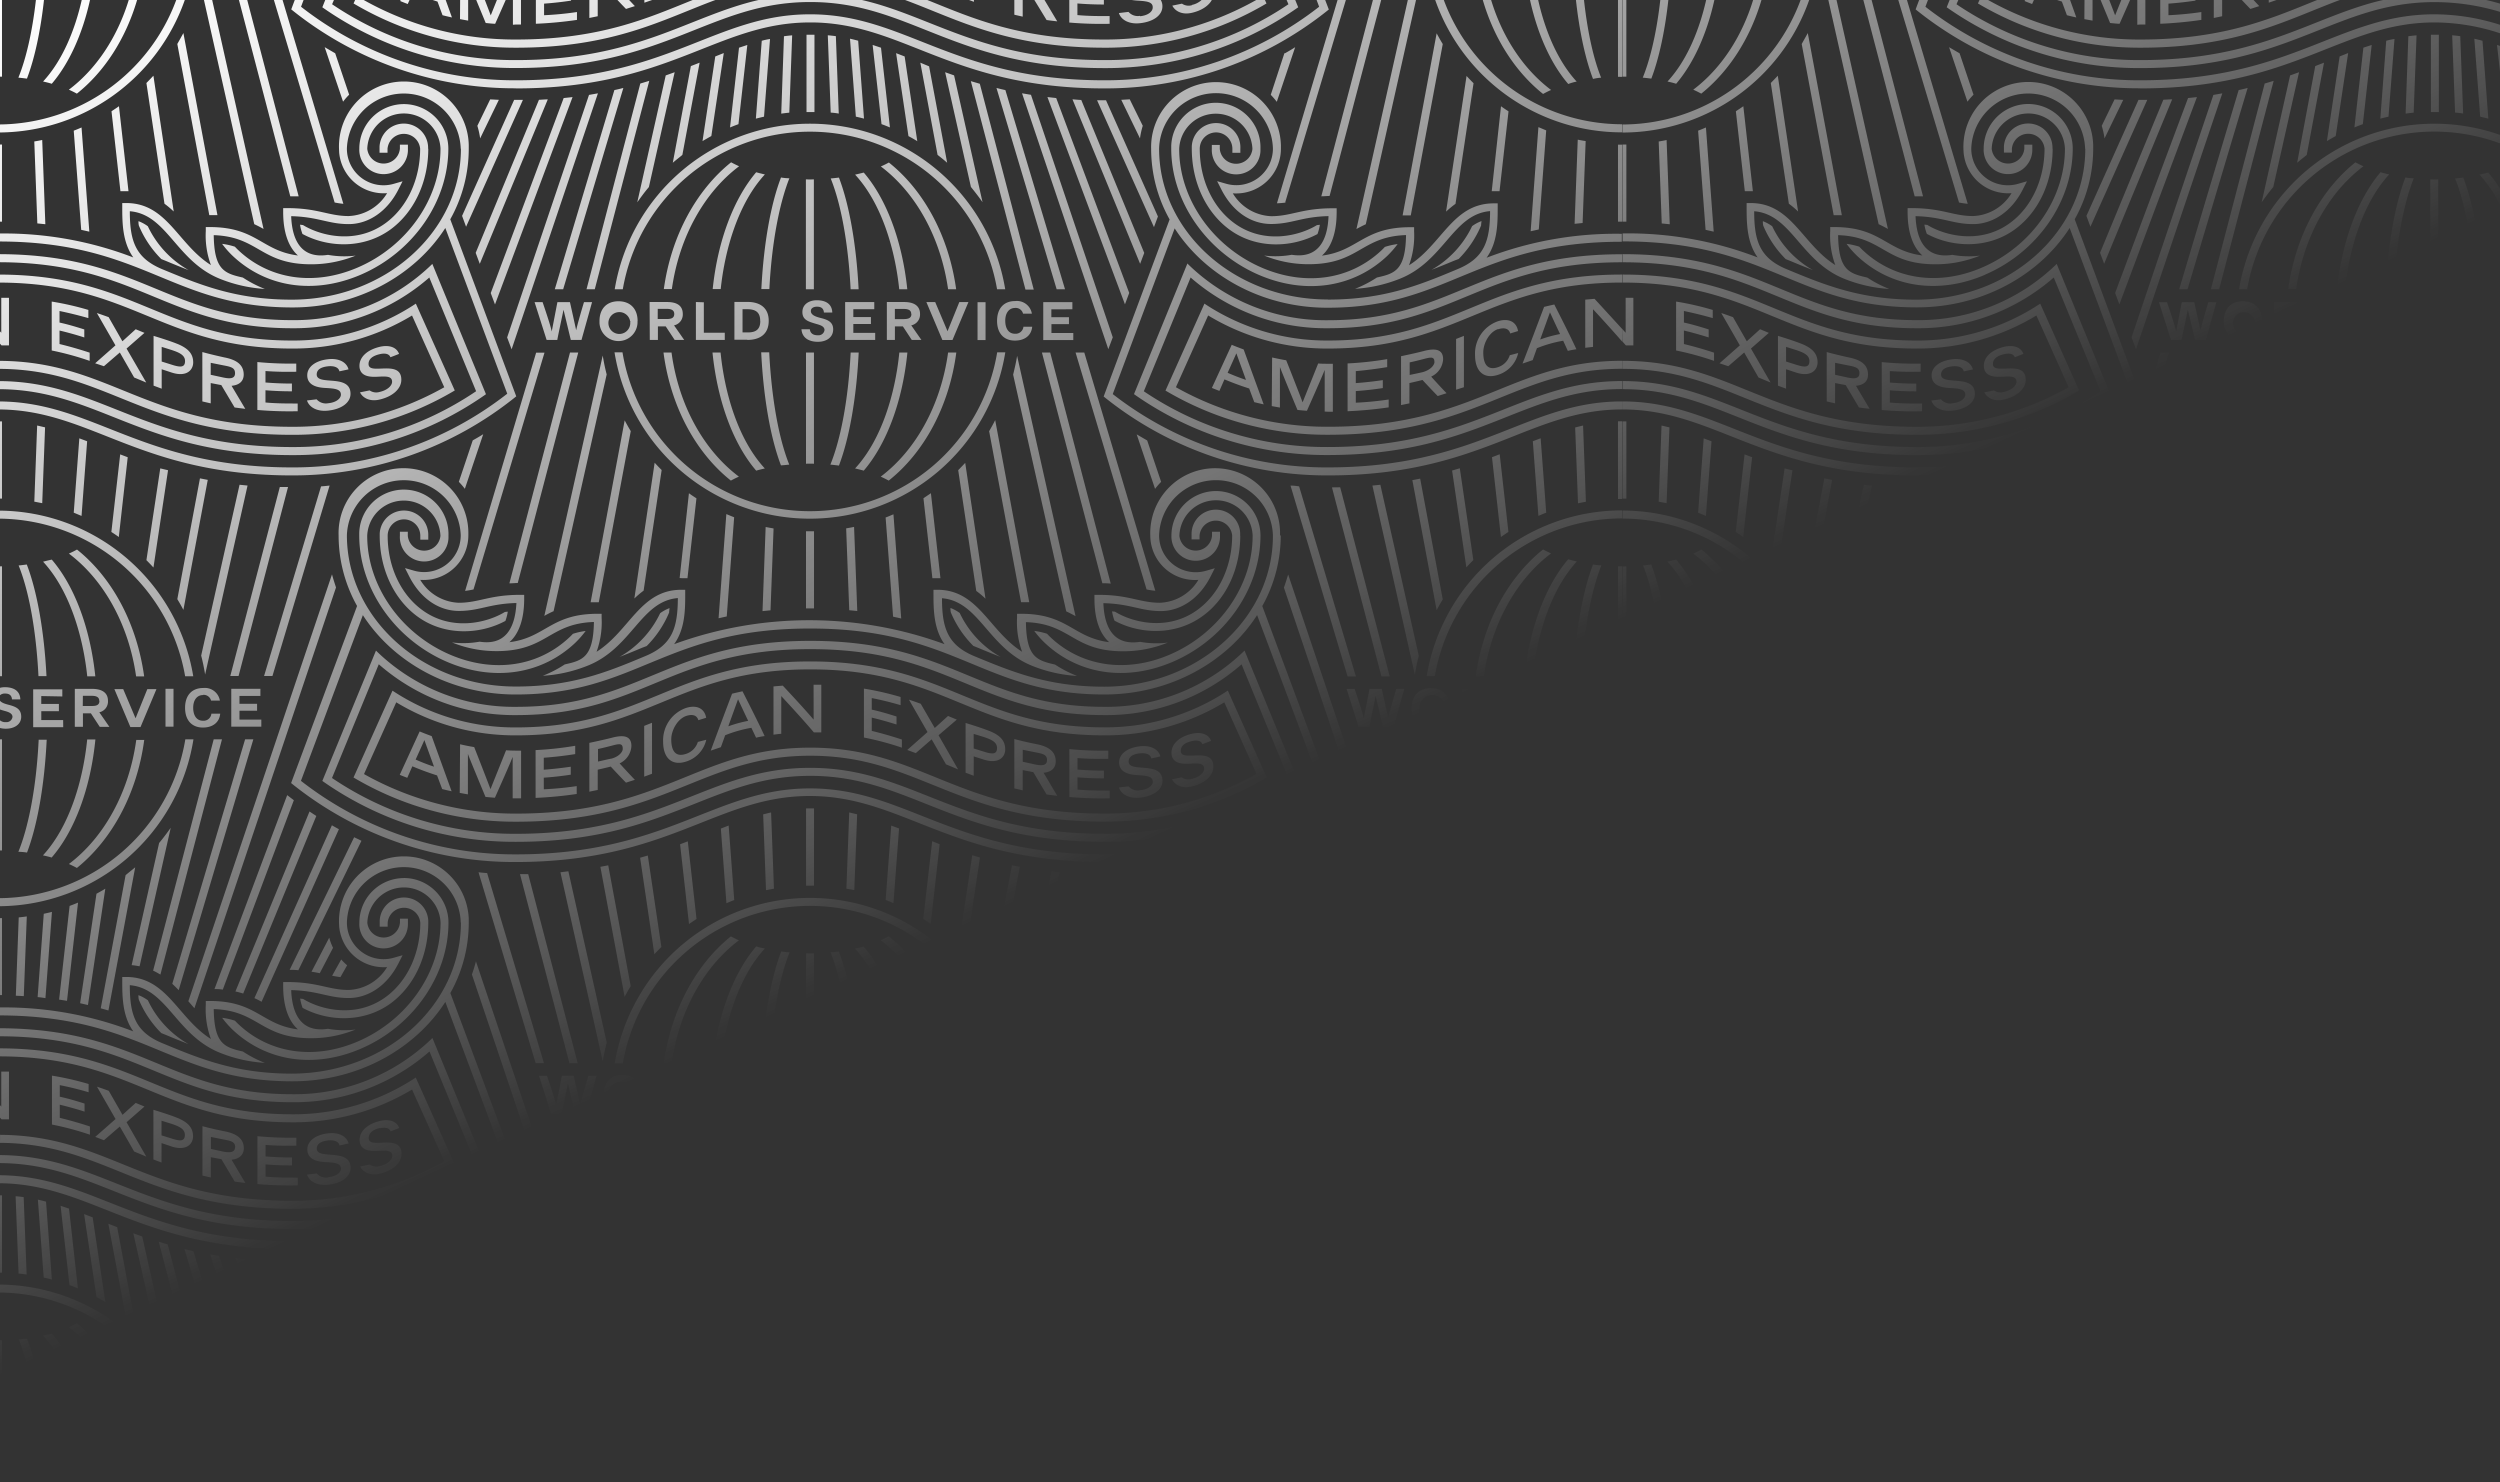 <svg id="Layer_1" data-name="Layer 1" xmlns="http://www.w3.org/2000/svg" xmlns:xlink="http://www.w3.org/1999/xlink" viewBox="0 0 1372.83 814"><rect x="0" y="0" width="1372.83" height="814" fill="#333333" stroke="none"/><defs><style>.cls-1{fill:url(#linear-gradient);}</style><linearGradient id="linear-gradient" x1="407.6" y1="-190.07" x2="964.11" y2="1003.38" gradientUnits="userSpaceOnUse"><stop offset="0" stop-color="#fff"/><stop offset="0.04" stop-color="#fff" stop-opacity="0.96"/><stop offset="0.12" stop-color="#fff" stop-opacity="0.86"/><stop offset="0.22" stop-color="#fff" stop-opacity="0.69"/><stop offset="0.33" stop-color="#fff" stop-opacity="0.46"/><stop offset="0.46" stop-color="#fff" stop-opacity="0.17"/><stop offset="0.52" stop-color="#fff" stop-opacity="0"/></linearGradient></defs><path class="cls-1" d="M290.05,480l27.2,103.87h-4.54L285.54,480Zm74.46,103.87v0h-.09ZM262.77,479l31.38,104.84h4.57L267.5,479.44C265.92,479.33,264.36,479.17,262.77,479Zm86.5,273.75h-.11l-40-134.16H304.6l41.16,137.64C346.84,755,348,753.89,349.27,752.75Zm22.1-10.23h-.11l-15.05-67.08q-3.39-4.19-6.38-8.36L367,743.19A33.87,33.87,0,0,1,371.37,742.52Zm132.46-41.89c-1.59,1-3.21,1.87-4.85,2.79l-9,60.06,4.29.94ZM399.68,763.42l-9-60.06c-1.64-.86-3.26-1.78-4.85-2.78l9.53,63.73ZM307.75,479,331,582.86c.59-3.51,1.29-7,2.18-10.36l-21.07-94.06ZM520.13,688.76c-1.73,1.48-3.49,2.79-5.27,4.32l-13.65,73,4.23,1.2ZM359.61,745.64l-33.28-127h-4.54l33.83,129.22C356.91,747,358.22,746.31,359.61,745.64Zm28.76,20.48L374.71,693c-1.78-1.4-3.54-2.79-5.26-4.32l14.68,78.56ZM88.79,202.77v10.67l-4.46-1.67V184.43c9.14,2.79,12,4,13.54,4.6,5.58,2.4,8.22,5.35,8.22,10,0,4.16-3.62,8.17-11.73,5.58Zm0-4.23,5.15,1.61c4.63,1.51,7.67,2,7.67-1.87,0-3.12-2.79-4.62-7.67-6.18l-5.15-1.62ZM358,590.72h9.67c5,0,8.75,1.62,8.75,6.61a6.07,6.07,0,0,1-4.82,6.21l5.57,8H371.9L367,604.1h-4.26v7.44h-4.49Zm4.49,9.34h4.9c2.15,0,4.15-.34,4.15-2.79,0-1.87-1.28-2.79-4.06-2.79h-5Zm2-16.25h4.34c4.1-28.73,17.92-53.17,36.93-67.44-1.56-.7-3-1.42-4.41-2.17C382.33,529.46,368.56,554.51,364.52,583.81Zm37,105.09h0c1.4-.75,2.79-1.48,4.41-2.17-19.18-14.41-33.06-39-37-68.14h-4.43C368.33,648.19,382.15,673.52,401.47,688.9ZM329.68,476,343,547.41c1.06-2,2.17-4,3.34-5.9L334,475.18Zm12.2,114.31h0c6.47,0,10.45,4.1,10.45,10.87a10.45,10.45,0,1,1-20.87,1.08,9.73,9.73,0,0,1,0-1.08C331.46,594.43,335.45,590.33,341.88,590.33Zm0,3.76h0a7.13,7.13,0,1,0,6.35,7.85c0-.25,0-.49,0-.74a6.46,6.46,0,0,0-5.8-7.07ZM429,522.47c-5.57,14.44-9.53,36.23-10.81,61.31h4.4c1.39-26.89,5.85-47.9,11-60.83A39,39,0,0,1,429,522.47Zm-9,159.77c-14.8-16-22.1-41.66-24.3-63.65h-4.44c2.79,27.14,11.57,50.41,24,64.85C416.79,683,418.38,682.6,420,682.24Zm13.37-2.12c-7-17.55-10-42.5-10.95-61.53h-4.4c1.25,25.47,5.24,47.38,10.84,62.06C430.37,680.46,431.79,680.26,433.4,680.12ZM318.59,606.91c0-.25-3.4-15.49-3.54-16.16H308.5c0,.56-3,15.63-3.12,16.16-.28-2.28-4.27-13.93-5-16.16H296l6.6,20.76h5.91c0-.7,3.4-16.3,3.37-16.55,0,.19,3.93,16.36,4,16.55h5.88l5.82-20.76H323.1c-.64,2.15-4.12,13.93-4.37,16.16ZM810.32,406c3.9,29.6,17.72,55,37,70.32,1.4-.76,2.79-1.48,4.41-2.18-19.18-14.41-33-39-37-68.14ZM539.64,667.05c-2,2.79-4.13,5.71-6.39,8.36l-15.07,67.11a35.19,35.19,0,0,1,4.34.64Zm178.85-133.4-9.72-18.56a31.67,31.67,0,0,1-2.09,5.57L714,534.6A34.13,34.13,0,0,1,718.49,533.65ZM828.07,378.31v20.82h15.8v-4H832.39V378.31Zm-129,151.91H699l3.66,6.47c1.5-.2,3-.45,4.57-.78l-5-8.92A32.85,32.85,0,0,1,699.1,530.22ZM57.07,201.1l8.73-7.53,7.86,13.72,6.66,2.78L69.5,191.4l9.84-8.61-4.82-2-7.3,6.61-7.55-13.24c-2.12-.78-4.27-1.53-6.47-2.26l10.2,17.75-11.15,9.84ZM810.4,371.34h4.43c4.1-28.73,17.92-53.17,36.93-67.44-1.56-.69-3-1.42-4.41-2.17C828.21,317,814.44,342,810.4,371.34Zm26.84,0a.25.25,0,0,1,0-.08h0ZM418.72,760.47c1.42-.17,2.78-.31,4.37-.42l-3.45-46c-1.51-.34-3-.67-4.49-1.06ZM856.33,399.16v-.09h-7.11V378.4h7.11c7.08,0,11.73,3.34,11.73,10.39S863.41,399.16,856.33,399.16Zm7-10.37v-.08c0-4.41-2.18-6.39-7.11-6.39h-2.59v12.74h2.59C861.2,395.14,863.38,393.17,863.38,388.79Zm15.91,78.84h0c-7-17.56-10-42.5-10.95-61.53h-4.4c1.25,25.47,5.23,47.37,10.84,62.06C876.25,468,877.67,467.77,879.29,467.63Zm-13.38,2.12h0c-14.79-16-22.1-41.67-24.3-63.65h-4.43c2.79,27.14,11.57,50.41,24,64.85C862.68,470.5,864.27,470.08,865.91,469.75ZM630.4,535.1c-.75-2.37-1.56-4.77-2.2-7.22L549.31,762.3l3.34,3.85Zm-23,116.82-3.65-2.79L563.8,755.64a24.3,24.3,0,0,1,4.57.28ZM544,756.23l41-137.64h-4.57l-40,134.16C541.7,753.86,542.87,755,544,756.23Zm23.77-137.64h-4.54L530,745.64a43.82,43.82,0,0,1,4,2.17Zm123.15-157,34.64,71.26c1.62-.12,3.21-.17,4.91-.2h-.12l-35.44-72.9C693.61,460.44,692.27,461,690.93,461.64ZM619.59,660.75c-1.26-.8-2.51-1.61-3.74-2.45l-40.68,98.82q2.16.48,4.26,1.17Zm152.19-117.6L732,436.64l-3.65,2.79,39,104C768.68,543.29,770.22,543.18,771.78,543.15Zm-68.31-87.64,42.47,94.75a30,30,0,0,1,3.93-2.15l-42.55-94.75C706,454.11,704.75,454.81,703.47,455.51Zm12.35-7.44L756,545.6c1.43-.42,2.87-.78,4.32-1.06h0l-40.69-98.93C718.33,446.45,717.07,447.26,715.82,448.07ZM632,667.83c-1.28-.69-2.56-1.39-3.85-2.14L585.59,760.6c1.39.65,2.79,1.31,3.93,2ZM837.25,371.26h4.42c2.26-21.62,9.56-47,24.24-62.95-1.64-.36-3.23-.76-4.76-1.2C848.87,321.5,840,344.46,837.25,371.26ZM447,443.91h-4.37v42.45H447ZM377.69,462l-4.23,1.61,4.9,43.81c1.37-.95,2.79-1.87,4.13-2.78Zm91.44,26.78,1.56-41.64c-1.49-.3-2.92-.68-4.35-1L464.78,488Zm-45.7-42.64c-1.45.31-2.79.7-4.35,1.06l1.56,41.63L425,488Zm-23.3,7.19L395.84,455l3.06,41c1.42-.61,2.79-1.2,4.29-1.75Zm66.16-7.19h0ZM572.38,583.84h4.54L604.09,480h-4.51Zm-38.49-114.2-7.55,50.41c1.3,1.3,2.59,2.64,3.85,4l7.94-53.17Zm-22-7.7L507,504.61c1.37.89,2.79,1.81,4.1,2.79l4.9-43.81Zm-22.48-8.58-3.07,40.83c1.45.55,2.79,1.14,4.29,1.75l3.07-41Zm137.41,25.53c-1.59.16-3.15.33-4.71.44l-31.24,104.4h4.6ZM253.21,742.71l3.65,6.47c1.5-.2,3-.45,4.57-.78l-5-8.92A32.83,32.83,0,0,1,253.21,742.71Zm31.38,2.48-35.45-72.9c-1.31.64-2.79,1.23-4,1.84l34.64,71.26C281.3,745.28,282.89,745.22,284.59,745.19Zm-12,.95-9.72-18.56a31.37,31.37,0,0,1-2.09,5.57l7.3,13.94A34.47,34.47,0,0,1,272.6,746.14ZM304,760.6l-42.55-94.75c-1.28.76-2.56,1.45-3.85,2.15l42.47,94.75A31.2,31.2,0,0,1,304,760.6Zm103,1.37c1.41-.24,2.86-.46,4.35-.67l-5.77-51.44c-1.56-.59-3.1-1.17-4.63-1.81Zm-66.66.33,0,0L261.35,527.91c-.62,2.45-1.37,4.85-2.21,7.21l77.76,231C338,765,339.24,763.5,340.27,762.3Zm-25.86-5.18-40.69-98.93c-1.23.84-2.48,1.64-3.73,2.45l40.15,97.54A42.25,42.25,0,0,1,314.41,757.12ZM342,584a104.28,104.28,0,0,1,205.52,0H552a108.68,108.68,0,0,0-214.44,0Zm13.73-114.21L351.5,471l7.83,53c1.26-1.37,2.55-2.71,3.85-4ZM325.89,755.64,286,649.11l-3.65,2.78,39,104C322.79,755.78,324.33,755.67,325.89,755.64ZM469.55,520.88l-.09,0c14.72,15.94,22,41.35,24.25,62.95h4.43c-2.79-26.84-11.62-49.83-23.91-64.1A36.78,36.78,0,0,1,469.55,520.88Zm119.38,73.8v-3.93h-16v20.82h16.5v-3.88h-12v-4.87h9.68V599h-9.68v-4.35ZM456.17,523l-.08-.06c7,17.39,10,42,10.92,60.84h4.4c-1.28-25.08-5.26-46.93-10.81-61.31C459.21,522.67,457.7,522.86,456.17,523Zm15.36,95.56-.09,0H467c-1.34,27.23-5.82,48.49-11.15,61.53,1.56.14,3.07.31,4.57.53C466.29,666.08,470.3,644.06,471.53,618.59ZM480,594.65v-3.9H464v20.82h16.5v-3.88h-12v-4.87h9.67V599h-9.67v-4.35Zm-97.06-3.93v20.82h15.8v-4H387.2V590.75ZM525,583.81c-4-29.32-17.78-54.37-37-69.67a47.51,47.51,0,0,1-4.4,2.17c19,14.27,32.83,38.71,36.93,67.44ZM415.26,519.69C403,534,394.11,557,391.35,583.78h4.43c2.26-21.62,9.56-47,24.25-62.95A30.73,30.73,0,0,1,415.26,519.69Zm109.88,98.9h-4.51c-4,29-17.84,53.73-37,68.14,1.56.69,3,1.42,4.4,2.17C507.42,673.52,521.24,648.19,525.14,618.59ZM404,611.54V590.78h7.13c7.08,0,11.71,3.34,11.71,10.39s-4.63,10.37-11.71,10.37Zm4.49-4h2.59c4.9,0,7.1-2,7.1-6.36s-2.2-6.38-7.1-6.38h-2.59Zm118.19-16.81-6.39,16h-.14l-6.71-16H508.7l8.75,20.82H523l8.75-20.82Zm-28.43,27.87-.08,0h-4.43c-2.21,22.05-9.54,47.66-24.31,63.65,1.65.36,3.24.75,4.77,1.2C486.71,669,495.6,645.65,498.28,618.59Zm-55.76,0v61.06a36.71,36.71,0,0,1,4.45,0l-.08,0v-61Zm98.7-7V590.75h-4.4v20.82Zm2-70.06c1.17,1.92,2.28,3.9,3.34,5.9L560,476l-4.29-.84Zm13.15,31c.89,3.4,1.59,6.88,2.18,10.39L581.88,479l-4.4-.45Zm1,21.62h.05a4.2,4.2,0,0,1,4.38,3.15h4.85a8.37,8.37,0,0,0-9.23-6.91c-6.19,0-9.89,4.07-9.89,10.87S551.26,612,557.39,612c5,0,9-2.54,9.47-7.61H562a4.31,4.31,0,0,1-4.62,3.88c-3.79,0-5.35-3.35-5.35-7.11C552,596.8,554.07,594.09,557.42,594.09Zm-57,9.48,5.57,8h-5.29l-4.88-7.44h-4.38v7.44h-4.48V590.75h9.5c4.91,0,8.75,1.7,8.75,6.6A6.07,6.07,0,0,1,500.4,603.57Zm.08-6.22h-.08c0-1.86-1.28-2.78-4-2.78h-5v5.57h4.91C498.5,600.09,500.48,599.75,500.48,597.35ZM442.6,523.48h0Zm15,82.51h.06c.14-4.54-3.15-5.57-7-6.52-2.29-.61-5.33-1.47-5.24-3.84,0-1.68,1.81-2.37,3.48-2.32,2.45,0,3.54,1.29,3.68,3.21h4.6c-.28-4.8-3.77-6.61-8.64-6.61-4.13,0-7.78,2.12-7.92,6.19-.16,4.77,3.51,5.57,7.72,6.86,2,.58,4.35,1.22,4.43,3.26a3.28,3.28,0,0,1-3.6,2.93h-.08c-2.31,0-4-.95-4.29-3.29h-4.62c.36,4.83,4.21,6.89,9.05,6.89C453.61,612.6,457.43,610.37,457.56,606ZM127.16,211.86l7.53,12.65c-2-.25-3.93-.48-5.86-.75l-7.3-12.29-5.82-1.12V221.5l-4.6-1.06V193.32c5.18,1.45,12,2.93,12,2.93,7.32,1.39,10.72,4.4,10.72,9.48C133.79,209.63,131.06,211.49,127.16,211.86Zm1.9-6.91c0-3-2.12-3.52-6.52-4.35l-6.83-1.37v6.58l7.05,1.53C126,208,129.06,208.12,129.06,205ZM447,583.84V523.48a39.82,39.82,0,0,1-4.37,0v60.36ZM874.89,310l-.11,0c-5.58,14.44-9.53,36.23-10.82,61.31h4.41c1.39-26.89,5.85-47.9,11-60.83A35.53,35.53,0,0,1,874.89,310ZM48.52,174.68v-4.49A159.19,159.19,0,0,0,28.4,165.6v26.86a163.43,163.43,0,0,1,20.84,5.71v-4.51c-5.57-1.84-11.14-3.43-16.55-4.74v-7.41c4.54,1.08,9.06,2.34,13.6,3.79v-4.4c-4.54-1.43-9.06-2.79-13.6-3.77v-6.35Q40.63,172.43,48.52,174.68Zm400.7,9.43H449c-2.32,0-4-.95-4.29-3.29h-4.6c.36,4.82,4.21,6.88,9.05,6.88,4.41,0,8.23-2.22,8.36-6.6s-3.14-5.57-7-6.52c-2.29-.61-5.32-1.48-5.24-3.85,0-1.67,1.81-2.37,3.48-2.31,2.46,0,3.54,1.25,3.68,3.2h4.6c-.17-4.79-3.71-6.74-8.5-6.74-4.12,0-7.77,2.12-7.91,6.19-.17,4.76,3.51,5.57,7.72,6.85,2,.56,4.34,1.23,4.43,3.26A3.3,3.3,0,0,1,449.22,184.11Zm-92.51-18.26h9.5c5,0,8.73,1.61,8.73,6.6a6.07,6.07,0,0,1-4.8,6.22l5.58,8h-5.24s-4.82-7.33-4.91-7.44h-4.29v7.44h-4.46Zm4.46,9.33h4.93c2.15,0,4.15-.33,4.15-2.78,0-1.87-1.31-2.79-4.06-2.79h-5ZM442.6,98.49h-.06v60.36h4.38V98.49A38.91,38.91,0,0,1,442.6,98.49Zm-78.07,60.25h4.41C373,130,386.86,105.57,405.87,91.3c-1.56-.7-3-1.42-4.4-2.17C382.35,104.46,368.59,129.47,364.53,158.74Zm-363.44-37V79.37H0v42.36Zm479,48.05v-3.93h-16v20.81h16.5v-3.87h-12v-4.88h9.67V174.1h-9.67v-4.32ZM139.62,123.1c1.81.83,3.48,1.72,5.1,2.62L116.51,0H112ZM500.4,178.67l5.57,8h-5.29l-4.88-7.44h-4.38v7.44H487V165.85h9.5c4.85,0,8.72,1.7,8.72,6.6A6.07,6.07,0,0,1,500.4,178.67Zm.08-6.22h-.08c0-1.87-1.28-2.79-4-2.79h-5v5.58h4.91C498.5,175.18,500.48,174.85,500.48,172.45Zm-39.79,83.21c5.57-14.57,9.61-36.59,10.84-62.06h-4.41c-1.33,27.23-5.82,48.49-11.14,61.54C457.68,255.27,459.18,255.5,460.69,255.66Zm37.59-62.06h-4.43c-2.2,22.05-9.53,47.66-24.3,63.65,1.64.37,3.23.76,4.76,1.2C486.71,244,495.6,220.75,498.28,193.6ZM391.35,158.85s0-.07,0-.11h0Zm-26.84,0s0-.07,0-.11h0Zm-204,21.4a112.69,112.69,0,0,0,75.24-27.86l25.7,62.45a178.82,178.82,0,0,1-100.91,30.65C79.22,245.49,55.69,209.73,0,209.28v4.43c54.48.46,78.26,36.21,160.58,36.21a183.26,183.26,0,0,0,106.28-33.44l-29.45-71.56a108.3,108.3,0,0,1-76.86,30.88C92.28,175.8,77.63,139.91,0,139.57V144C76.6,144.37,91,180.25,160.55,180.25Zm259.48,77c-14.8-16-22.1-41.66-24.3-63.65h-4.44c2.79,27.15,11.57,50.42,24,64.85C416.79,258,418.38,257.62,420,257.25Zm-9.59-70.59v-.11h-7.11V165.79h7.11c7.08,0,11.73,3.34,11.73,10.4S417.52,186.66,410.44,186.66Zm7.05-10.36v-.11c0-4.41-2.17-6.39-7.11-6.39h-2.59v12.74h2.59C415.32,182.65,417.49,180.67,417.49,176.3Zm-35.31-10.45v20.81H398v-3.95H386.5V166ZM364.35,193.6c3.9,29.6,17.72,55,37,70.31,1.4-.75,2.79-1.47,4.41-2.17-19.18-14.41-33.06-39-37-68.14Zm69,61.54V255c-7-17.55-10-42.49-10.95-61.53h-4.4c1.25,25.47,5.24,47.38,10.84,62.06C430.37,255.5,431.79,255.27,433.4,255.14Zm-42-96.4h4.42c2.26-21.63,9.56-47,24.25-62.95-1.65-.37-3.24-.76-4.77-1.2C403,109,394.14,132,391.36,158.74ZM525.14,193.6h-4.51c-4,29-17.84,53.73-37,68.14,1.56.7,3,1.42,4.4,2.17C507.42,248.56,521.24,223.2,525.14,193.6ZM429,97.49l-.11-.06c-5.58,14.44-9.53,36.23-10.81,61.31h4.4c1.39-26.89,5.85-47.91,11-60.84A29.73,29.73,0,0,1,429,97.49ZM543.26,236.63l-.11.06,17.55,94h4.49l-18.7-100C545.49,232.73,544.37,234.71,543.26,236.63Zm-52.84,102,4.46,1-4.26-57.21c-1.43.61-2.79,1.2-4.3,1.76Zm36.37-172.75-6.47,16-6.77-16H508.7l8.78,20.81h5.57l8.75-20.81ZM512,317.5h4.43l-5.24-46.67c-1.33.94-2.78,1.86-4.09,2.78ZM186.1,455.34c-1.28-.7-2.56-1.39-3.84-2.15L139.7,548.11c1.4.64,2.79,1.31,3.93,2Zm350-130.84a50.34,50.34,0,0,1,5.07,4.26l-11.14-74.57q-1.91,2-3.85,4Zm-161.72-7h3.13l4.93-43.86c-1.4-.89-2.79-1.81-4.13-2.79l-5.1,46.57Zm24.7,21,4.06-54.45c-1.45-.56-2.78-1.14-4.29-1.76l-4.26,57.22ZM556.36,205.67v.14l29.15,129.92c1.81.84,3.48,1.73,5.1,2.62L558.53,195.41C558,198.79,557.19,202.27,556.36,205.67ZM442.6,291.73v42.36H447V291.73H442.6Zm-19.48,43.41,1.67-44.95c-1.45-.25-2.79-.5-4.35-.8l-1.72,46.2Zm43.22-.05,4.41.44L469,289.33c-1.45.31-2.79.56-4.35.81Zm139-14.8a34.12,34.12,0,0,1,4.6.2L576.7,193.6h-4.54ZM456.17,98Zm13.38-2.12h0c14.71,15.94,22,41.35,24.24,62.95h4.43C495.44,132,486.6,109,474.31,94.76,472.78,95.15,471.19,95.54,469.55,95.9ZM442.6,193.6v61.06a39.82,39.82,0,0,1,4.37,0V193.6ZM488.11,89.24c-1.37.75-2.79,1.47-4.41,2.17,19,14.27,32.83,38.71,36.93,67.44h4.43C521,129.53,507.28,104.48,488.11,89.24ZM456.17,98c7,17.39,10,42,10.93,60.83h4.4c-1.28-25.08-5.27-46.93-10.81-61.31C459.21,97.68,457.7,97.88,456.17,98Zm132.71,71.84v-3.93h-16v20.82h16.5v-3.88h-12V178H587v-3.82h-9.67v-4.32Zm-31.46-.75h0a4.17,4.17,0,0,1,4.37,3.15h4.85a8.36,8.36,0,0,0-9.22-6.92c-6.19,0-9.9,4.07-9.9,10.87s3.68,10.84,9.81,10.84c5.07,0,9-2.53,9.48-7.6H562a4.3,4.3,0,0,1-4.63,3.84c-3.79,0-5.35-3.34-5.35-7.08C552,171.89,554.07,169.11,557.42,169.11ZM447,254.66h0v0Zm89.8-88.73v20.82h4.4V165.93ZM337.45,193.49a108.69,108.69,0,0,0,214.59,0h-4.46a104.28,104.28,0,0,1-205.75,0Zm458.71,195.3a9.84,9.84,0,0,1-8.76,10.81,9.54,9.54,0,0,1-1.69,0,9.85,9.85,0,0,1-10.46-9.18,10.23,10.23,0,0,1,0-1.66c0-6.77,4-10.87,10.42-10.87S796.16,382,796.16,388.79Zm-8.83-7.13A7.18,7.18,0,0,0,779.4,388a7.5,7.5,0,0,0,0,.82,6.47,6.47,0,0,0,5.79,7.08l.56,0a7.17,7.17,0,0,0,1.62-14.24ZM160.55,191.4a126.06,126.06,0,0,0,65.71-18.14l17.7,39.4a169.44,169.44,0,0,1-83.41,21.71c-81,0-99.86-35.79-160.55-36.21v4.4c59.2.43,78.87,36.22,160.55,36.22a174,174,0,0,0,89.18-24.36l-21.38-47.68A121.69,121.69,0,0,1,160.55,187C89.38,187,74.79,151.13,0,150.78v4.4C73.57,155.53,88.45,191.4,160.55,191.4ZM767.68,406l33.83,129.23c1.28-.67,2.59-1.39,4-2.06h.14L772.22,406ZM845.57,550.9l-9-60.06c-1.65-.86-3.26-1.78-4.85-2.78l9.53,63.73ZM817.26,530h0l0,.05Zm-21.43-75.39,17.08,76.11a35.55,35.55,0,0,1,4.33-.72l-15-67Q798.82,458.83,795.83,454.64Zm-33.5-60.14c0-.25-3.4-15.49-3.57-16.16H752c0,.56-3,15.63-3.15,16.16-.25-2.28-4.24-13.93-5-16.16h-4.4l6.6,20.76h5.88c.14-.7,3.4-16.3,3.4-16.58h.14l4,16.58h5.88l5.79-20.76h-4.4C766.09,380.49,762.61,392.27,762.33,394.5ZM628,639.83l25.69-62.46a112.77,112.77,0,0,0,75.24,27.87c69.87,0,84-36.23,161.64-36.23v-4.4c-78.62,0-93.05,36.23-161.64,36.23a108.26,108.26,0,0,1-76.77-31h-.11L622.6,641.44a183.23,183.23,0,0,0,106.34,33.44c82.83,0,106.38-36.23,161.64-36.23v-4.4c-56.49,0-79.79,36.23-161.64,36.23A178.86,178.86,0,0,1,628,639.83Zm262.68-135.5h-2.2v42.36h2.2Zm-95.53,35.92L755.06,406h-4.58l41.17,137.64C792.73,542.54,793.9,541.4,795.16,540.25Zm95.53-73V406h-2.2v61.31Zm-4.13-83.6a5.58,5.58,0,0,0,4.13,5.71V378.26A6,6,0,0,0,886.56,383.69ZM890.69,311h-2.2v60.44h2.2ZM783.34,406a108.69,108.69,0,0,0,107.35,91.66h0v-4.4A104.45,104.45,0,0,1,787.8,406Zm50.92,147.71L820.6,480.64c-1.78-1.39-3.54-2.78-5.27-4.32L830,554.88Zm56.43-154.23v-6H886A6.75,6.75,0,0,0,890.69,399.46Zm-88.09-21h9.5c5,0,8.72,1.62,8.72,6.6A6,6,0,0,1,816,391.3l5.57,8h-5.24s-4.82-7.33-4.9-7.44h-4.29v7.44h-4.46Zm4.46,9.33H812c2.15,0,4.15-.33,4.15-2.78,0-1.87-1.31-2.79-4.07-2.79h-5Zm57.54,160.3c1.43-.17,2.79-.31,4.38-.42l-3.46-46c-1.5-.33-3-.67-4.48-1.06Zm-11.78,1.48c1.41-.24,2.86-.47,4.34-.67l-5.77-51.44c-1.56-.59-3.09-1.18-4.62-1.82Zm23.68-2.7,4.38-.2-1.59-43a33.06,33.06,0,0,1-4.43-.53Zm-6,42.66v26.5c1.4-.2,2.82-.37,4.27-.5V594.82c5.29,5.57,10.64,11.62,16,17.75l0-6.91c-5-5.57-10.09-11.15-15.08-16.55Zm-676-129.75v-.11l-35.45,72.9a38.73,38.73,0,0,1,4.79.19l34.64-71.06C197.19,461,195.86,460.44,194.55,459.8ZM181,266.64c-1.58.17-3.14.34-4.7.45L145,371.23h4.6ZM143,382.16v-3.93H127v20.82h16.5v-3.88h-12V390.3h9.67v-3.82h-9.67v-4.32Zm-16.55-10.93H131l27.17-103.8h-4.51ZM97.37,329c1.17,1.93,2.29,3.9,3.34,5.91l13.38-71.4-4.29-.83Zm38.57-62.37-4.4-.44L110.47,360c.89,3.4,1.59,6.89,2.17,10.4Zm25.42,172.79-3.66-2.79L117.77,543.15a24.3,24.3,0,0,1,4.57.28ZM184.51,322.6c-.75-2.37-1.56-4.76-2.2-7.21L103.42,549.81l3.34,3.85Zm591.06-58.94,13.34,71.4q1.59-3,3.35-5.91l-12.4-66.32ZM121.89,406h-4.54L84.08,533a43.91,43.91,0,0,1,4,2.18ZM98.12,543.74l41-137.76H134.6l-40,134.27C95.81,541.37,97,542.54,98.12,543.74Zm3.51-155.06c0,6.8,3.68,10.84,9.81,10.84,5.08,0,9-2.54,9.48-7.61h-4.85a4.28,4.28,0,0,1-4.63,3.87c-3.79,0-5.35-3.37-5.35-7.1,0-4.29,2.09-7,5.44-7v-.11a4.18,4.18,0,0,1,4.37,3.15h4.85a8.36,8.36,0,0,0-9.22-6.91C105.34,377.81,101.63,381.88,101.63,388.68ZM705.06,322.6v.14l77.86,231c1-1.15,2.32-2.62,3.35-3.82l-78.9-234.43C706.65,317.84,705.9,320.23,705.06,322.6Zm-534,211c1.62.25,3.12.53,4.54.81l7.28-13.94a29.9,29.9,0,0,1-2.09-5.57Zm537.58-267L740,371.48h4.57L713.39,267.09A30.4,30.4,0,0,0,708.66,266.64ZM93.75,454.56c-2,2.79-4.13,5.71-6.38,8.36L72.29,530a33.79,33.79,0,0,1,4.35.64ZM753.63,266.64l23.3,103.87c.59-3.51,1.28-7,2.18-10.37L758,266.2Zm-22.21,1,27.17,103.8h4.55l-27.2-103.86ZM74.24,476.27c-1.73,1.47-3.48,2.78-5.27,4.32l-13.65,73.1,4.23,1.19Zm116.38,53.81a31.58,31.58,0,0,1-3.24-3.2l-5,8.91c1.56.34,3.06.59,4.57.78ZM44,550.9l4.3,1L57.83,488c-1.59,1-3.21,1.87-4.85,2.78ZM173.7,448.07c-1.25-.81-2.51-1.62-3.73-2.46l-40.69,98.82q2.16.48,4.26,1.17Zm148,323.4a.86.86,0,0,1-.07.1l.27,0Zm40.86-9.75a54.37,54.37,0,0,1-22.3,24c4.15-1.59,8.22-3.26,12.35-5l2.78-1.06a57.16,57.16,0,0,0,12.32-18.39c0-.78.17-1.59.23-2.42A20.54,20.54,0,0,0,362.51,761.72Zm-40.93,9.85a37.56,37.56,0,0,0-6.7,1.52c-.67.7-1.25,1.31-1.67,1.7-17.25,16.39-41.8,20-65.77,9.75-27.2-11.67-45.51-37.9-45.51-65.26a20.12,20.12,0,0,1,40.21,0,9,9,0,0,1-17.91,0v-2.21h-4.38v2.21a13.35,13.35,0,0,0,26.67,1.22c0-.41,0-.82,0-1.22a24.49,24.49,0,0,0-49-1.66c0,.56,0,1.11,0,1.66,0,29.09,19.34,56.93,48.15,69.3C271.8,799.73,298,795.27,316.22,778A52.26,52.26,0,0,0,321.58,771.57Zm31.79-447.18,9.92-66.3q-2-1.95-3.85-4l-11.15,74.57A53,53,0,0,1,353.37,324.39Zm416,365.43L727.61,814h4.62l42.08-125ZM221.86,710.19H222a9,9,0,0,1,8.94,8.95v2.2h4.38v-2.2a13.35,13.35,0,1,0-26.67-1.22c0,.4,0,.81,0,1.22,0,18.25,7.72,34.86,20.7,44.36,14.69,10.76,34.11,10.06,48.33,2.46a27.48,27.48,0,0,0,1.31-5.1l-1.62.19c-9.7,5.94-29.18,10.81-45.42-1.11C220.1,751.27,213,736,213,719.14A9,9,0,0,1,221.86,710.19Zm305.21,51.53a21.26,21.26,0,0,0-5.13-2.79,10.24,10.24,0,0,0,.19,2.43,57,57,0,0,0,12.35,18.39l2.62,1.06c4.12,1.73,8.22,3.4,12.35,5A54.36,54.36,0,0,1,527.07,761.72Zm809.67,26.45c-48.6,0-71.9,14.91-101.27,25.61h12.32c24.72-10,47.63-21.21,89.18-21.21a188.19,188.19,0,0,1,35.86,3.23v-4.45A193.26,193.26,0,0,0,1336.74,788.17Zm-669-93.53a24.52,24.52,0,0,0-24.49,24.5,13.35,13.35,0,0,0,26.67,1.22c0-.41,0-.82,0-1.22v-2.2h-4.38v2.2a9,9,0,0,1-17.92,0,20.12,20.12,0,0,1,40.22,0c0,27.36-18.28,53.59-45.51,65.26-23.94,10.29-48.52,6.64-65.74-9.75-.42-.39-1-1-1.67-1.7a38.08,38.08,0,0,0-7-1.56,50.5,50.5,0,0,0,5.58,6.38c18.39,17.47,44.58,21.68,70.5,10.59,28.82-12.37,48.16-40.21,48.16-69.31A24.5,24.5,0,0,0,667.74,694.64Zm705.09,109.73q-3.22-.66-6.46-1.19v10.6h4.34v-5.44l2.12.44ZM681.07,719.14a13.35,13.35,0,1,0-26.67-1.22c0,.4,0,.81,0,1.22v2.2h4.37v-2.2a9,9,0,0,1,17.92,0c0,16.86-7.08,32.13-18.92,40.8-16.22,11.92-35.7,7.07-45.43,1.11l-1.61-.19a25,25,0,0,0,1.33,5.1c13.94,7.52,33.45,8.36,48.33-2.46C673.35,754,681.07,737.39,681.07,719.14ZM376.86,813.78H384a10.1,10.1,0,0,0-7.3,0Zm47.9,0H429v-6.55l6,6.55h6.13q-5.56-6.27-11.14-12.26l-5.22.44Zm121.29,0c-29.35-10.7-52.7-25.61-101.3-25.61s-71.9,14.91-101.28,25.61h12.32c24.72-10,47.63-21.21,89.18-21.21s64.43,11.15,89.18,21.21Zm-142.41,0,1.73-4.8,2.23,4.8h4.68q-2.26-4.6-4.57-9.17c-1.95.42-3.79.83-5.66,1.31h.14q-1.5,3.93-2.95,7.86Zm98.23,0H507l-1.28-2.26c-2.12-.78-4.27-1.53-6.47-2.26Zm189.9.05h4.73l-12.93-31.4a108.27,108.27,0,0,1-77.13,30.82l.13,0c-68.58,0-83-36.23-161.63-36.23S351.89,813.3,283.31,813.3a108.26,108.26,0,0,1-76.89-30.87l-12.93,31.4h4.76l9.81-23.91a110.22,110.22,0,0,0,45,23.91H320c41.61-9.36,63.18-32.35,125-32.35s83.41,23,125,32.35h66.88a110.11,110.11,0,0,0,45-23.91Zm47.48-10.5,3.32,10.45h4.52c-1.2-4.16-2.88-9.12-3.35-10.45h-4.49Zm-82.57,10.45h10.06c1.87-1,3.74-2,5.58-3.12l1.39,3.12h4.82l-4.29-9.56a139.75,139.75,0,0,1-17.7,9.56ZM451,813.89,451,801.1h-4.24v12.79Zm258.45-.11L690.32,762.7c-16.72,26-48.1,43.58-83.88,43.58-66.89,0-81.27-36.23-161.64-36.23s-94.75,36.23-161.63,36.23c-35.81,0-67.14-17.56-83.91-43.58l-19.09,51H175.4l20.87-55.88a79.45,79.45,0,0,1-10.14-38.76,35.64,35.64,0,1,1,71.26-2c0,.66,0,1.33,0,2a24.53,24.53,0,0,1-24.56,24.49c-.62,0-1.24,0-1.86-.08a25.8,25.8,0,0,0,21.1,12.57c11.14,0,16.86-4.35,33.8-4.35H288v2.2c0,10.9-2.78,19.12-8.11,23.8,19.9-2.5,22.69-15.6,48.44-15.6h2.2v2.2A47.27,47.27,0,0,1,327.78,783c18.2-11.48,24-34,46.49-34h2.2v2.2c0,8.58,0,19.25-6.1,27.67a216.12,216.12,0,0,1,148.5,0c-6-8.36-6.07-19.09-6.07-27.67V749H515c22.46,0,28.32,22.57,46.51,34a46.9,46.9,0,0,1-2.78-18.67v-2.2h2.17c25.78,0,28.54,13.1,48.44,15.6-5.3-4.68-8.11-12.9-8.11-23.8v-2.2h2.2c16.94,0,22.68,4.35,33.77,4.35a25.8,25.8,0,0,0,21.1-12.57A24.53,24.53,0,0,1,631.92,721c0-.62-.07-1.24-.07-1.86a35.64,35.64,0,1,1,71.26-2c0,.66,0,1.33,0,2a79.46,79.46,0,0,1-9.89,38.79l20.87,55.88ZM372.23,753.47c-20.56,1.7-25.25,27.87-50.16,37.37a78.6,78.6,0,0,1-24,5.3,66.05,66.05,0,0,0,12.07-6.25c9.67-2.14,15.69-3.81,16-23.29-24.83.83-25.75,16-53.54,16a64.66,64.66,0,0,1-24.41-4.76,50.9,50.9,0,0,0,15.19-.42c13.93,2.17,19.51-7.19,20.2-21.24-14.71.37-20.23,4.35-31.54,4.35s-21.32-7.1-27.34-19L222.41,737l4.85,1.39a20.11,20.11,0,0,0,24.93-13.72,20.53,20.53,0,0,0,.8-5.56,31.27,31.27,0,0,0-62.51,0c0,45.65,41.52,82.79,92.58,82.79,31,0,50.52-8,71.2-16.72C369.28,779.16,372.15,769.66,372.23,753.47ZM699,719.14a31.26,31.26,0,0,0-62.5,0,20.1,20.1,0,0,0,25.72,19.28l4.85-1.39-2.29,4.51c-6,11.87-16.22,19-27.34,19s-16.72-4-31.54-4.35c.56,14.16,6.16,23.41,20.2,21.24a50.91,50.91,0,0,0,15.19.42,64.63,64.63,0,0,1-24.41,4.76c-27.87,0-28.71-15.16-53.51-16,.25,19.06,5.83,21,16,23.29a63.93,63.93,0,0,0,12.07,6.25,78.78,78.78,0,0,1-24-5.3c-24.8-9.56-29.48-35.67-50.16-37.37,0,16.22,3,25.69,17.86,31.85,20.68,8.56,40.22,16.72,71.23,16.72C657.52,801.93,699,764.79,699,719.14Zm-224.75,84,.14,0v0Zm4.49,10.62v-5.44q7.93,1.56,15.83,3.9v-4.48a160.06,160.06,0,0,0-20.18-4.58v10.6Zm-262.55.05,1.4-3.12c1.81,1.09,3.67,2.09,5.57,3.12H233.2a138.37,138.37,0,0,1-17.53-9.56l-4.32,9.56ZM88.7,627.7v10.68l-4.46-1.68V609.42c9.15,2.79,12,4,13.55,4.6,5.57,2.4,8.22,5.35,8.22,10,0,4.15-3.62,8.17-11.73,5.58Zm0-4.23,5.16,1.61c4.63,1.51,7.66,2,7.66-1.86,0-3.13-2.78-4.63-7.66-6.19l-5.16-1.62ZM48.52,599.75h.14v-4.49a159.19,159.19,0,0,0-20.12-4.59v26.86a163.32,163.32,0,0,1,20.84,5.57v-4.51c-5.57-1.84-11.15-3.43-16.55-4.74v-7.22c4.54,1.09,9.06,2.35,13.6,3.79V606c-4.54-1.42-9.06-2.79-13.6-3.76v-6.35Q40.63,597.41,48.52,599.75Zm8.55,26.39,8.73-7.52,7.86,13.71,6.66,2.79L69.5,616.25l9.84-8.61-4.82-2-7.25,6.55L59.72,599c-2.12-.78-4.26-1.53-6.46-2.26l10.2,17.76L52.31,624.3ZM0,627.57c59.2.44,78.87,36.22,160.55,36.22a174,174,0,0,0,89-24.38h.14l-21.38-47.69a121.63,121.63,0,0,1-67.66,20.18C89.48,611.9,74.91,576,0,575.68v4.4c73.69.31,88.54,36.22,160.69,36.22a126,126,0,0,0,65.57-18L244,637.68a169.54,169.54,0,0,1-83.41,21.71c-81,0-99.86-35.79-160.55-36.22ZM1327,813.78h6.13q-5.56-6.27-11.15-12.26l-5.21.44v11.82H1321v-6.55Zm11.79-12.68v12.79H1343l0-12.79ZM127.16,636.84l.06.11,7.52,12.66c-2-.25-3.93-.48-5.85-.76l-7.3-12.29-5.83-1.11V646.6l-4.59-1.06V618.42c5.18,1.45,12,2.79,12,2.79,7.33,1.39,10.73,4.4,10.73,9.47C133.79,634.5,131.06,636.48,127.16,636.84Zm2-6.8c0-3-2.12-3.51-6.52-4.34l-6.83-1.37v6.58l7,1.53c3.15.5,6.25.64,6.25-2.51Zm13.8,177.24v-3.93h-16V813.8h14.16v-2.2l-9.67,0v-4.35Zm65.68-187.83.06.11c2.28-.52,5-.47,5.79,1.7,1.37-.5,3.13-1.17,4.74-1.83-1.53-4.18-6.24-4.91-10.59-3.88-6.85,1.65-11.15,5.58-11.15,10.4,0,6.8,7.64,6.13,10.51,6,4.52-.25,7.39-.19,7.41,2.79,0,2-2.31,4.54-6.77,5.57a6.37,6.37,0,0,1-5.57-.84l-5.3,1.09c1.59,3.18,5.58,5.24,10.9,3.93,7.22-1.7,11.84-6,11.82-10.87,0-6.41-5.58-6.35-10.87-6.13-4,.17-7.14.28-7.14-2.53S204.8,620.32,208.59,619.45Zm-67.27,4.46v26.31a204.72,204.72,0,0,0,22.15.7v-4.24c-5.85,0-11.81,0-17.69-.56v-6.71c4.73.39,9.56.58,14.52.58v-4.37c-4.8,0-9.65-.2-14.52-.59v-6.3c6.16.45,11.28.51,16.91.39v-4.37A190.59,190.59,0,0,1,141.32,623.91Zm38.85,22.52v.11a6.72,6.72,0,0,1-6.3-2.17l-5.3.64c1.34,4.07,6,6.21,11.62,5.57,7.47-.81,12.29-4.43,12.29-9.22,0-6.41-6-6.86-11.14-7.28-4-.3-7.42-.58-7.42-3.34s2.46-4.12,6.36-4.51c2.56-.26,5.57.25,6.1,2.78,1.2-.25,3.09-.64,5-1.08-1.2-4.52-6.19-6.16-11.15-5.58-7,.75-11.51,4.21-11.51,8.84,0,6.57,7.72,6.85,10.82,7,4.71.3,7.66.72,7.66,3.65C187.16,643.75,184.76,646,180.17,646.43ZM67.22,813.78h4.85l-4.41-10.45H62.81Zm12-17.5C75.08,767,61.39,742,42.22,726.72v-.06c-1.37.75-2.79,1.48-4.4,2.18,19,14.26,32.83,38.7,36.92,67.44Zm27,.05A108.67,108.67,0,0,0,0,705.4v4.37A104.4,104.4,0,0,1,101.66,796.3ZM95.28,813.78V803.33h-4.4v10.45Zm-61.11-6.5v-3.93h-16v10.57H32.33v-2.21H22.66v-4.43Zm18.25-10.81c-2.79-26.84-11.62-49.83-23.91-64.1-1.62.26-3.21.65-4.85,1l.08.14c14.72,15.94,22,41.35,24.25,63Zm5.71,17.45H41.08V803.47h9.5c5-.14,8.72,1.56,8.72,6.6A6.3,6.3,0,0,1,58.13,813.92Zm-3.54-3.85c0-1.87-1.28-2.79-4-2.79h-5v5.58h4.9C52.61,812.66,54.59,812.33,54.59,810.07Zm1311.64-6.91.14,0v0Zm-1280.4.17H80.9l-4.21,10.45h4.77Zm-60.14-6.86c-1.28-25.08-5.26-46.93-10.81-61.31-1.56,0-3.06.2-4.6.34l.09.14c7,17.38,10,42,10.92,60.83ZM178.59,0,177,4A183.34,183.34,0,0,0,283.17,37.35l.14,0c82.82,0,106.37-36.23,161.63-36.23S523.72,37.4,606.57,37.4A183.32,183.32,0,0,0,712.89,4l-1.63-4h-4.74l1,2.34A178.8,178.8,0,0,1,606.57,33C539.76,33,512,8.88,473.3,0H416.58C377.92,8.88,350.1,33,283.31,33A178.82,178.82,0,0,1,182.37,2.34l1-2.34Zm135,.34V0H294.26V13.05a218.88,218.88,0,0,0,22.57-2.12V6.61a179.16,179.16,0,0,1-18.06,1.75V2C303.71,1.65,308.64,1.09,313.6.34ZM223.89,2.21l1-2.21H220l-.25.56C221.1,1.15,222.5,1.65,223.89,2.21Zm382.68,24a173.91,173.91,0,0,0,88.9-24.3L694.62,0h-4.78a169.4,169.4,0,0,1-83.4,21.71c-46.21,0-72.18-11.63-97.22-21.71H497C526,10.72,552.86,26.2,606.57,26.2ZM343.75,4.91l4.88-1.56c-1.05-1.1-2.1-2.23-3.15-3.35h-6.43C340.63,1.67,342.19,3.31,343.75,4.91ZM257.08,0h-4.41l-.07,10.51,4.48.81ZM532.13,0l2.68,1V0ZM271.91,13.07c.79-1.78,3.43-7.7,5.79-13.07h-4.83l-3.39,8.45C269,7.17,267.73,3.81,266.26,0h-4.75c2.14,5.2,4.39,10.62,5.21,12.63C268.45,12.8,270.18,13,271.91,13.07ZM328.23,0h-4.6V9.87l4.6-.95Zm29.9,0h-4.29V1.48L358.13,0Zm438,813.78C796,807,792,802.91,785.71,802.91s-10.42,4.1-10.42,10.87h4.07a6.41,6.41,0,1,1,12.73-1.46,5.94,5.94,0,0,1,0,1.46ZM240.25.87,243,8.36c1.72.45,3.42.84,5.18,1.23L244.75,0h-7.14Q238.93.45,240.25.87ZM14.8,43.17C18.94,32.34,22.23,17.41,24.15,0H19.72c-2.07,18.25-5.61,32.79-9.63,42.64C11.79,42.78,13.29,43,14.8,43.17ZM1.09,42.11V0H0V42.11ZM101.48,0H96.77A104.43,104.43,0,0,1,0,68.34v4.41A108.7,108.7,0,0,0,101.48,0ZM654.65,7c5.22-1.23,9.07-3.82,10.8-7h-5.63a11.1,11.1,0,0,1-5.34,2.71l.14.11A6.37,6.37,0,0,1,649.05,2l-5.3,1.09C645.34,6.25,649.32,8.31,654.65,7ZM37.82,49.25c1.56.69,3,1.42,4.4,2.17C57.28,39.45,69,21.4,75.28,0H70.69C64.34,20.75,52.67,38.08,37.82,49.25ZM28.43,46c9.4-11,16.79-27,21-46H44.88C41.1,16.62,34.33,33.2,23.66,44.76,25.3,45.12,26.89,45.51,28.43,46ZM625.33.39C630,.7,633,1.12,633,4c.06,2.23-2.34,4.44-6.94,4.91L626,8.7a6.74,6.74,0,0,1-6.3-2.17l-5.29.64c1.34,4.06,6,6.21,11.62,5.57,7.47-.81,12.29-4.43,12.29-9.22A6.64,6.64,0,0,0,637.42,0H621.47A34.08,34.08,0,0,0,625.33.39ZM561.6,0H557V8.09l4.6,1.05Zm13.12,11c1.92.28,3.88.5,5.85.73L573.58,0H568Zm31.46-8.53V0h-19V12.38a204.63,204.63,0,0,0,22.15.69V8.84c-5.85,0-11.81,0-17.69-.56V1.9C596.4,2.29,601.22,2.48,606.18,2.48Zm-320.09,11V0h-4.43V13.6l1.65-.14ZM1336.94,777.07c-78.59,0-93,36.23-161.64,36.23a108.24,108.24,0,0,1-76.88-30.87l-12.93,31.4h4.76l9.81-23.91a110.22,110.22,0,0,0,45,23.91H1212c41.61-9.36,63.18-32.35,125-32.35a202.81,202.81,0,0,1,35.81,3V780A207.23,207.23,0,0,0,1336.94,777.07ZM812,803.35c5,0,8.72,1.62,8.72,6.61a6.47,6.47,0,0,1-1.06,3.82l-.08,0H802.51V803.35Zm.05,3.93h-5v5.58H812c2.15-.2,4.15-.53,4.15-2.79C816.14,808.2,814.83,807.28,812.07,807.28Zm20.43,6.64V803.47h-4.43v10.45Zm62.34-8c2.45,0,3.54,1.25,3.68,3.21h4.6c-.14-4.8-3.62-6.75-8.5-6.75a10.44,10.44,0,0,0-3.79.7v10.73h10.34a17.22,17.22,0,0,0-4.57-1.73c-2.29-.61-5.33-1.48-5.24-3.85C891.36,806.53,893.17,805.83,894.84,805.89Zm-43-76.86c-1.56-.7-3-1.42-4.4-2.17-19.26,15.1-33,40.15-37.07,69.47l.11.14h4.43C819,767.74,832.86,743.3,851.87,729ZM195,0l-.85,1.9a174.1,174.1,0,0,0,89.07,24.3h.14C337,26.2,363.89,10.72,392.85,0H380.37c-25,10.08-51,21.71-97.2,21.71A169.44,169.44,0,0,1,199.73,0H195Zm684.4,735.5c-1.56-.14-3.07-.31-4.57-.53-5.58,14.43-9.53,36.22-10.82,61.31h4.41C869.76,769.44,874.22,748.43,879.35,735.5Zm11.34-30.16a108.69,108.69,0,0,0-107.24,91l.09.22H788a104.43,104.43,0,0,1,102.69-86.8Zm-36.9,101.94h2.59c4.94,0,7.11,2,7.11,6.39h4.68c-.11-6.94-4.76-10.29-11.84-10.29l.11.14h-7.11v10.4h4.46Zm-12-10.81c2.26-21.62,9.56-47,24.25-63-1.65-.37-3.24-.76-4.77-1.2-12.4,14.18-21.26,37.17-24,64l.11.14Zm84.38,10.81v-3.93h-16v10.57h14.16v-2.21h-9.67v-4.43ZM865.91,44.76l-.12,0a.81.81,0,0,1,.12.14Zm-18.56,6.83c1.4-.75,2.79-1.48,4.41-2.18C836.85,38.22,825.15,20.85,818.82,0h-4.57C820.52,21.47,832.26,39.59,847.35,51.59ZM81.18,124.24a21.26,21.26,0,0,0-5.13-2.79,9.74,9.74,0,0,0,.2,2.43,56.84,56.84,0,0,0,12.34,18.39l2.62,1.06c4.13,1.73,8.22,3.4,12.35,5A54.41,54.41,0,0,1,81.18,124.24ZM865.79,44.79C855.14,33.18,848.41,16.59,844.66,0h-4.48c4.2,19,11.53,35.14,21,46.13A28.77,28.77,0,0,1,865.79,44.79ZM161.86,0l-1.93,5.16A195.06,195.06,0,0,0,283.17,48.49l.14.06c84.58,0,110.3-36.23,161.63-36.23S522,48.55,606.57,48.55A195.13,195.13,0,0,0,729.7,5.22l-2-5.22H723l1.38,3.71A190.91,190.91,0,0,1,606.49,44.09c-83.6,0-109-36.23-161.63-36.23s-78,36.23-161.64,36.23A190.8,190.8,0,0,1,165.31,3.71L166.7,0ZM971.17,796.28c-4.1-29.27-17.78-54.32-36.95-69.56v-.06c-1.37.75-2.79,1.48-4.4,2.18,19,14.26,32.82,38.7,36.92,67.44Zm-11.95,17.5h4.85l-4.41-10.45h-4.85Zm28.06,0V803.33h-4.4v10.45Zm47.63-6.5v-3.93h-16V813.8h14.16v-2.2l-9.67,0v-4.35Zm-36.79-10.95a108.69,108.69,0,0,0-107.21-91v4.38A104.41,104.41,0,0,1,993.66,796.3ZM162.69,204.14v-4.49a190.59,190.59,0,0,1-21.37-.84v26.31a204.72,204.72,0,0,0,22.15.7v-4.24c-5.85,0-11.81,0-17.69-.56v-6.71c4.73.39,9.56.58,14.52.58v-4.26c-4.8,0-9.65-.19-14.52-.59v-6.29C151.94,204.19,157.06,204.25,162.69,204.14Zm540.22,87.91c0,.66,0,1.33,0,2h.39a79.34,79.34,0,0,1-10.14,38.76L729.39,430a195.05,195.05,0,0,1-123.12,43.34c-84.58,0-110.33-36.23-161.64-36.23S367.58,473.37,283,473.37A195.07,195.07,0,0,1,159.85,430l36.23-97.23A79.37,79.37,0,0,1,185.94,294a35.64,35.64,0,1,1,71.25-2c0,.66,0,1.32,0,2a24.51,24.51,0,0,1-24.56,24.48c-.62,0-1.24,0-1.86-.07A25.83,25.83,0,0,0,251.87,331c11.15,0,16.86-4.35,33.8-4.35h2.18v2.2c0,10.9-2.79,19.12-8.11,23.8,19.9-2.5,22.68-15.6,48.43-15.6h2.2v2.2a47.26,47.26,0,0,1-2.78,18.67c18.2-11.48,24-34.05,46.48-34.05h2.2v2.2c0,8.58,0,19.25-6.1,27.67a216.15,216.15,0,0,1,148.51,0c-6-8.36-6.08-19.09-6.08-27.67v-2.2h2.18c22.46,0,28.31,22.57,46.51,34.05a46.73,46.73,0,0,1-2.79-18.67v-2.2h2.18c25.77,0,28.53,13.1,48.43,15.6-5.29-4.68-8.11-12.9-8.11-23.8v-2.2h2.2c16.95,0,22.69,4.35,33.78,4.35a25.8,25.8,0,0,0,21.09-12.57,24.52,24.52,0,0,1-26.34-22.55c-.05-.62-.07-1.24-.07-1.86a35.64,35.64,0,1,1,71.25-2ZM283.17,377c31,0,50.52-8.06,71.2-16.72,14.91-6.16,17.78-15.67,17.86-31.86-20.56,1.7-25.25,27.87-50.16,37.37a78.6,78.6,0,0,1-24,5.3,66,66,0,0,0,12.07-6.24c9.67-2.15,15.69-3.82,16-23.3-24.83.83-25.75,16-53.54,16a64.66,64.66,0,0,1-24.41-4.76,50.57,50.57,0,0,0,15.19-.42c13.93,2.17,19.51-7.19,20.2-21.23-14.71.36-20.23,4.34-31.54,4.34s-21.32-7.1-27.34-19l-2.29-4.52,4.85,1.39a20.11,20.11,0,0,0,24.93-13.72A20.53,20.53,0,0,0,253,294a31.27,31.27,0,0,0-62.51,0C190.62,339.8,232.11,377,283.17,377Zm407.15-39.21c-16.72,26-48.1,43.58-83.88,43.58-66.89,0-81.27-36.23-161.64-36.23s-94.75,36.23-161.63,36.23c-35.81,0-67.14-17.56-83.91-43.58l-34,91a190.76,190.76,0,0,0,117.91,40.38c83.6,0,109-36.23,161.63-36.23s78,36.23,161.64,36.23a190.92,190.92,0,0,0,118-40.38ZM699,294.15a31.26,31.26,0,0,0-62.5,0,20.14,20.14,0,0,0,25.72,19.29l4.85-1.4-2.29,4.52c-6,11.87-16.22,19-27.34,19s-16.72-4-31.54-4.34c.56,14.15,6.16,23.41,20.2,21.23a50.25,50.25,0,0,0,15.19.42,64.64,64.64,0,0,1-24.41,4.77c-27.87,0-28.71-15.16-53.51-16,.25,19.06,5.83,21,16,23.3a64.48,64.48,0,0,0,12.07,6.24,78.49,78.49,0,0,1-24-5.3c-24.8-9.55-29.48-35.67-50.16-37.37,0,16.22,3,25.7,17.86,31.86,20.68,8.55,40.22,16.72,71.23,16.72C657.52,377,699,339.8,699,294.15Zm-31.24-24.5h0a24.52,24.52,0,0,0-24.49,24.5,13.35,13.35,0,0,0,26.67,1.22c0-.41,0-.81,0-1.22V292h-4.38v2.2a9,9,0,0,1-17.92,0,20.12,20.12,0,0,1,40.22,0c0,27.37-18.28,53.59-45.51,65.27-23.94,10.28-48.52,6.63-65.74-9.76-.42-.39-1-1-1.67-1.7a38.92,38.92,0,0,0-7-1.56,49.81,49.81,0,0,0,5.58,6.38c18.39,17.48,44.58,21.69,70.5,10.59,28.82-12.37,48.16-40.21,48.16-69.3A24.51,24.51,0,0,0,667.74,269.65ZM180.17,221.44a6.72,6.72,0,0,1-6.3-2.17l-5.3.64c1.34,4.07,6,6.21,11.62,5.57,7.47-.8,12.29-4.43,12.29-9.22,0-6.41-6-6.86-11.14-7.27-4-.31-7.42-.59-7.42-3.35s2.46-4.12,6.36-4.51c2.56-.25,5.57.25,6.1,2.78,1.2-.25,3.09-.64,5-1.08-1.2-4.52-6.19-6.16-11.15-5.58-7,.76-11.51,4.21-11.51,8.84,0,6.57,7.72,6.85,10.82,7,4.71.3,7.66.72,7.66,3.65C187.16,218.77,184.76,221,180.17,221.44Zm500.9,72.71L681,294a13.35,13.35,0,1,0-26.67-1.22c0,.41,0,.81,0,1.22v2.2h4.38V294a9,9,0,0,1,17.91,0c0,16.72-7.07,32.13-18.92,40.8-16.22,11.93-35.7,7.08-45.42,1.11l-1.62-.19a25.72,25.72,0,0,0,1.34,5.1c13.93,7.52,33.44,8.36,48.32-2.46C673.35,329,681.07,312.4,681.07,294.15Zm-154,42.58v-.08a21.26,21.26,0,0,0-5.13-2.79,10.24,10.24,0,0,0,.19,2.43,57,57,0,0,0,12.35,18.39l2.62,1.06c4.12,1.73,8.22,3.4,12.35,5A54.39,54.39,0,0,1,527.07,336.73Zm296.46-87.28-4.24,1.62,4.91,43.81c1.36-.95,2.78-1.87,4.12-2.79Zm45.78-15.77c-1.45.3-2.78.69-4.34,1.06l1.56,41.63,4.34-.84Zm-23.29,7-4.3,1.61,3.07,41c1.42-.61,2.79-1.2,4.29-1.76ZM208.59,194.47c2.29-.53,5-.48,5.8,1.7,1.36-.5,3.12-1.17,4.74-1.84-1.54-4.18-6.25-4.91-10.59-3.88-6.86,1.65-11.15,5.58-11.15,10.4,0,6.8,7.63,6.13,10.51,6,4.51-.25,7.38-.19,7.41,2.79,0,2-2.31,4.54-6.77,5.57a6.42,6.42,0,0,1-5.58-.83l-5.29,1.08c1.59,3.18,5.57,5.24,10.89,3.93,7.22-1.7,11.85-6,11.82-10.87,0-6.41-5.57-6.35-10.87-6.13-4,.17-7.13.28-7.13-2.53S204.8,195.33,208.59,194.47ZM.84,614.66H4.93v-26.2H.7v19.21c-.23-.27-.47-.53-.7-.79v6.84ZM787.91,371.23a104.44,104.44,0,0,1,102.78-86.55v-4.41a108.7,108.7,0,0,0-107.24,91ZM552,411.56c0,4.15-3.62,8.16-11.73,5.57l-5.57-1.78V426l-4.46-1.67V397c9.14,2.79,11.95,4,13.54,4.6C549.39,403.92,552,406.88,552,411.56Zm-4.49-.78c0-3.12-2.78-4.63-7.66-6.19L534.68,403v8l5.15,1.62c4.63,1.5,7.66,2,7.66-1.87Zm25.56,13.57L580.57,437c-2-.22-3.93-.44-5.85-.72L567.42,424l-5.82-1.12V434l-4.6-1.06V405.82c5.18,1.45,12,2.78,12,2.78,7.33,1.4,10.73,4.41,10.73,9.48,0,4-2.73,5.91-6.63,6.27Zm1.89-6.91h0c0-3-2.11-3.51-6.52-4.35l-6.82-1.36v6.57l7,1.54C571.85,420.45,574.94,420.59,574.94,417.44Zm16.73,9.42c4.73.39,9.55.58,14.51.58v-4.26c-4.79,0-9.64-.2-14.51-.59V416.3c6.15.44,11.28.5,16.91.39V412.2a190.59,190.59,0,0,1-21.37-.84v26.31a204.64,204.64,0,0,0,22.15.7v-4.24c-5.85,0-11.81,0-17.69-.56ZM888.49,231.34V274h2.2V231.34ZM627.17,421.54v0c-4-.31-7.41-.58-7.41-3.34s2.45-4.13,6.35-4.52c2.56-.25,5.57.25,6.1,2.79,1.2-.25,3.1-.64,5-1.09-1.2-4.51-6.19-6.16-11.15-5.57-7,.75-11.51,4.21-11.51,8.83,0,6.58,7.72,6.86,10.82,7.05,4.71.31,7.66.73,7.66,3.65,0,1.95-2.4,4.16-7,4.63a6.74,6.74,0,0,1-6.3-2.17l-5.3.64c1.34,4.07,6,6.21,11.62,5.57,7.47-.81,12.29-4.43,12.29-9.22C638.37,422.4,632.44,422,627.17,421.54ZM6.86,393.61a3.3,3.3,0,0,1-3.61,2.94H3.18a4.59,4.59,0,0,1-3.18-1v4.22a12.56,12.56,0,0,0,3.29.39c4.4,0,8.36-2.23,8.36-6.6S8.5,388,4.65,387C3,386.57,1,386,0,384.82v4.79c.77.26,1.56.5,2.42.74C4.43,390.91,6.77,391.58,6.86,393.61Zm676.57-36.34,29.46,71.57a183.36,183.36,0,0,1-106.32,33.44c-82.85,0-106.4-36.23-161.63-36.23s-78.81,36.23-161.63,36.23A183.41,183.41,0,0,1,177,428.84l29.46-71.57a108.27,108.27,0,0,0,76.89,30.88c68.58,0,83-36.23,161.63-36.23S538,388.15,606.57,388.15a108.3,108.3,0,0,0,76.73-30.77Zm24.05,70-25.69-62.45a112.77,112.77,0,0,1-75.24,27.87c-69.87,0-84.08-36.23-161.64-36.23s-91.77,36.23-161.63,36.23A112.84,112.84,0,0,1,208,364.77l-25.69,62.45a178.84,178.84,0,0,0,100.94,30.65c81.85,0,105.14-36.22,161.63-36.22s79.76,36.22,161.64,36.22a178.84,178.84,0,0,0,100.8-30.54ZM.84,189.67H4.93V163.53H.7v19.2c-.23-.27-.47-.53-.7-.79v6.79Zm673.4,189.56,21.37,47.68a174,174,0,0,1-89,24.28C524.39,451.19,505,415,444.94,415s-79.45,36.23-161.63,36.23a174.08,174.08,0,0,1-89.18-24.28l21.4-47.68a121.47,121.47,0,0,0,67.66,20.18c71.51,0,85.87-36.23,161.64-36.23S535,399.41,606.46,399.41A121.7,121.7,0,0,0,674.24,379.23ZM690,425.07l-17.69-39.4a126.09,126.09,0,0,1-65.72,18.14c-72.45,0-87.11-36.23-161.63-36.23s-89.18,36.23-161.63,36.23a126.14,126.14,0,0,1-65.74-18.14l-17.7,39.4a169.44,169.44,0,0,0,83.44,21.71c81.51,0,100-36.22,161.63-36.22S525,446.78,606.57,446.78a169.42,169.42,0,0,0,83.27-21.71Zm-34.47-10.2h0c-4,.17-7.13.28-7.13-2.53s2.31-4.52,6.1-5.38c2.29-.53,5-.47,5.8,1.7,1.36-.5,3.12-1.17,4.73-1.84-1.53-4.18-6.24-4.9-10.59-3.87-6.85,1.64-11.14,5.57-11.14,10.39,0,6.8,7.63,6.13,10.5,6,4.52-.26,7.39-.2,7.42,2.78,0,2-2.32,4.54-6.78,5.58a6.38,6.38,0,0,1-5.57-.84l-5.29,1.09c1.58,3.17,5.57,5.24,10.89,3.93,7.22-1.7,11.85-6,11.82-10.87C666.35,414.6,660.86,414.65,655.51,414.87ZM2.9,380.85c2.45,0,3.54,1.25,3.68,3.2h4.6c-.2-4.73-3.68-6.69-8.56-6.69A10.46,10.46,0,0,0,0,377.7v4.07A4,4,0,0,1,2.9,380.85ZM801.62,257.14l-4.23,1.26,7.83,53.17c1.26-1.38,2.54-2.71,3.84-4ZM552.18,618.59H547.8a104.28,104.28,0,0,1-205.75,0h-4.46a108.69,108.69,0,0,0,214.59,0Zm88.25,53.7L605,745.19a36.89,36.89,0,0,1,4.79.2l34.64-71.26C643.08,673.52,641.74,672.93,640.43,672.29Zm-4.06,70.4a31.68,31.68,0,0,1-3.24-3.21l-5,8.92c1.57.33,3.07.58,4.57.78Zm78.69-50.64-7,14.52a43.45,43.45,0,0,1,1.54,6.94l10.28-21.18Zm-13.23,70.06L733,692.44h-4.82l-28.59,63.71Zm-84.86-16c1.62.25,3.12.53,4.54.81L628.79,733a30.26,30.26,0,0,1-2.09-5.58ZM442.6,716.77v42.36H447V716.77H442.6Zm40,45.31,6-53.92c-1.53.64-3.06,1.22-4.62,1.81l-5.77,51.44C479.78,761.62,481.23,761.84,482.65,762.08Zm-23.75-2.59,1.65-43.75c-1.48.19-2.93.39-4.43.53l-1.59,43ZM235.18,81.66l-.09,0a13.35,13.35,0,0,0-26.67-1.22c0,.41,0,.82,0,1.22v2.2h4.38v-2.2a9,9,0,0,1,17.92,0c0,16.72-7.08,32.13-18.92,40.8-16.22,11.93-35.7,7.08-45.43,1.12l-1.61-.2a25,25,0,0,0,1.33,5.1c13.94,7.53,33.44,8.36,48.33-2.45C227.46,116.49,235.18,99.91,235.18,81.66ZM890.61,649.75C839.27,649.75,813.55,686,729,686a195.07,195.07,0,0,1-123.15-43.33l36.23-97.23a79.38,79.38,0,0,1-10.14-38.77,35.64,35.64,0,0,1,71.26-2c0,.67,0,1.33,0,2a24.53,24.53,0,0,1-24.57,24.49c-.62,0-1.24,0-1.85-.07a25.79,25.79,0,0,0,21.09,12.56c11.15,0,16.72-4.34,33.81-4.34h2.17v2.2c0,10.9-2.79,19.12-8.11,23.8,19.9-2.51,22.68-15.61,48.43-15.61h2.21v2.2a47.52,47.52,0,0,1-2.79,18.68c18.2-11.49,24-34.06,46.48-34.06h2.21v2.2c0,8.59,0,19.26-6.11,27.68a198,198,0,0,1,74.27-13.16v4.38c-80.37,0-94.75,36.23-161.63,36.23-35.81,0-67.14-17.56-83.91-43.59l-34,91a190.76,190.76,0,0,0,117.91,40.38c83.6,0,109-36.23,161.63-36.23h.2ZM729,589.44c31,0,50.49-8.06,71.15-16.72,14.91-6.16,17.78-15.66,17.87-31.85-20.57,1.7-25.25,27.86-50.17,37.37a78.88,78.88,0,0,1-24,5.29A65.92,65.92,0,0,0,756,577.29c9.68-2.15,15.69-3.82,16-23.3-24.83.84-25.75,16-53.53,16A64.44,64.44,0,0,1,694,565.22a50.19,50.19,0,0,0,15.18-.42c14.08,2.18,19.65-7.19,20.21-21.23-14.72.36-20.23,4.35-31.55,4.35s-21.32-7.11-27.34-19l-2.28-4.52,4.85,1.4A20.11,20.11,0,0,0,698,512.09a19.72,19.72,0,0,0,.8-5.56,31.27,31.27,0,0,0-62.51,0C636.5,552.28,678,589.42,729,589.44ZM691.4,576c26.09,11.15,52.31,6.69,70.51-10.59a52,52,0,0,0,5.57-6.38,36.87,36.87,0,0,0-7,1.56c-.67.7-1.26,1.31-1.67,1.7-17.26,16.38-41.81,20-65.77,9.75-27.2-11.67-45.51-37.9-45.51-65.26a20.12,20.12,0,0,1,40.21,0,9,9,0,0,1-17.92,0v-2.21h-4.37v2.21A13.35,13.35,0,1,0,692.16,508c0-.4,0-.81,0-1.21a24.5,24.5,0,0,0-49-1.66c0,.55,0,1.1,0,1.66C643.25,535.74,662.59,563.58,691.4,576ZM879.32,699.35l1.59-42.47c-1.54.14-3,.28-4.46.5l.11.09-1.67,42.41C876.36,699.69,877.81,699.49,879.32,699.35Zm-448.7,60.14,4.37-.19-1.59-43a34.77,34.77,0,0,1-4.43-.53ZM801,567.34A57.49,57.49,0,0,0,813.33,549c0-.78.16-1.59.22-2.43a20.78,20.78,0,0,0-5.16,2.79,54.29,54.29,0,0,1-22.29,24c4.15-1.59,8.22-3.26,12.35-5ZM667.74,497.7a8.94,8.94,0,0,1,9,8.94v2.21h4.38v-2.21a13.35,13.35,0,0,0-26.67-1.22c0,.41,0,.82,0,1.22,0,18.26,7.72,34.84,20.7,44.37,14.69,10.76,34.11,10.06,48.33,2.45a27.06,27.06,0,0,0,1.3-5.1l-1.61.2c-9.7,5.93-29.18,10.81-45.43-1.12-11.84-8.66-18.92-23.94-18.92-40.8A9,9,0,0,1,667.74,497.7Zm128,250.87c2-2.79,4.13-5.72,6.38-8.36l14.24-63.07-4.9,1.76Zm69.7-47,3.21-42.8c-1.43.33-2.93.83-4.41,1.11l.11.14L861,702.64C862.43,702.25,863.94,701.89,865.44,701.55ZM830,671.9l-4.82,1.87-9.92,53.09c1.73-1.51,3.48-2.93,5.27-4.32Zm6.55,40.3,6.83-45.57-4.71,1.87-7,46.49C833.28,714,834.9,713.12,836.54,712.2Zm14.8-6.55,4.88-43.5-4.57,1.53-4.94,43.78C848.25,706.82,849.78,706.21,851.34,705.65ZM470.8,760.47l3.57-47.38c-1.48.39-3,.72-4.49,1.06l-3.43,46C468,760.2,469.43,760.3,470.8,760.47ZM430.56,19.9h-.06L429,62.4c1.48-.19,2.79-.39,4.43-.53L435,19.4C433.49,19.54,432,19.68,430.56,19.9Zm-12.21,2.48h-.05l-3.23,42.78c1.47-.39,3-.75,4.48-1.09l3.29-42.66A35.26,35.26,0,0,0,418.35,22.38ZM405.81,26.2,400.88,70c1.53-.64,3.07-1.25,4.63-1.81l4.87-43.5Zm-68.3,132.65H342a104.28,104.28,0,0,1,205.52,0H552a108.68,108.68,0,0,0-214.44,0ZM392.77,31l-7,46.48c1.59-.94,3.21-1.86,4.85-2.78l6.83-45.57Zm54.48-11.93h-4.37V61.54h4.37Zm24,3.29c-1.48-.39-3-.78-4.49-1.11l3.21,42.8c1.5.34,3,.7,4.48,1.09Zm600.94,791.37h-4.76l20.87-55.88a79.45,79.45,0,0,1-10.14-38.76,35.64,35.64,0,1,1,71.26-2c0,.66,0,1.33,0,2a24.53,24.53,0,0,1-24.56,24.49c-.62,0-1.24,0-1.86-.08a25.8,25.8,0,0,0,21.09,12.57c11.15,0,16.86-4.35,33.81-4.35H1180v2.2c0,10.9-2.78,19.12-8.11,23.8,19.9-2.5,22.69-15.6,48.44-15.6h2.2v2.2a47.45,47.45,0,0,1-2.79,18.67c18.2-11.48,24-34,46.49-34h2.2v2.2c0,8.58,0,19.25-6.11,27.67a216.25,216.25,0,0,1,110.47-10.09v4.13a216.18,216.18,0,0,0-36-2.82c-80.37,0-94.75,36.23-161.63,36.23-35.82,0-67.14-17.56-83.92-43.58Zm102.89-11.82c31,0,50.53-8,71.21-16.72,15-6.05,17.89-15.55,18-31.74-20.57,1.7-25.25,27.87-50.16,37.37a78.6,78.6,0,0,1-24,5.3,66.05,66.05,0,0,0,12.07-6.25c9.67-2.14,15.69-3.81,16-23.29-24.83.83-25.75,16-53.54,16a64.63,64.63,0,0,1-24.41-4.76,50.9,50.9,0,0,0,15.19-.42c13.93,2.17,19.51-7.19,20.2-21.24-14.71.37-20.23,4.35-31.54,4.35s-21.32-7.1-27.34-19l-2.29-4.51,4.85,1.39A20.1,20.1,0,0,0,1145,719.14a31.26,31.26,0,0,0-62.5,0C1082.48,764.79,1124,801.93,1175.05,801.93ZM269.18,54.57l-7.05,14.52A43.43,43.43,0,0,1,263.66,76l10.28-21.18ZM459,19.87c-1.45-.22-2.92-.36-4.43-.5l1.59,42.47a34.34,34.34,0,0,1,4.43.53Zm-435.82,57c-1.45.31-2.79.56-4.35.81l1.67,45,4.4.45ZM496.77,31l-4.7-1.81,6.79,45.56c1.65.87,3.27,1.79,4.85,2.79ZM160.6,168.83C94,168.83,79.46,132.92,0,132.61v-4.39a197.81,197.81,0,0,1,73.21,13.16c-6-8.36-6.08-19.09-6.08-27.67V111.5h2.18c22.46,0,28.31,22.58,46.51,34.06A46.73,46.73,0,0,1,113,126.89v-2.2h2.18c25.77,0,28.53,13.09,48.43,15.6-5.29-4.68-8.11-12.9-8.11-23.8v-2.2h2.2c17,0,22.69,4.35,33.78,4.35a25.8,25.8,0,0,0,21.09-12.57,24.52,24.52,0,0,1-26.34-22.56c0-.61-.07-1.23-.07-1.85a35.64,35.64,0,1,1,71.25-2c0,.67,0,1.33,0,2h0a79.38,79.38,0,0,1-10.15,38.76l36.23,97.23a195,195,0,0,1-122.95,43.42c-84,0-110-35.71-160.55-36.22v-4.4c51.88.5,77.52,36.22,160.55,36.22a190.85,190.85,0,0,0,118-40.47l-34-91C227.77,151.27,196.39,168.83,160.6,168.83Zm-.22-4.27c51.25-.11,92.72-37.26,92.72-82.9H253a31.27,31.27,0,0,0-62.51,0,20.11,20.11,0,0,0,25.73,19.28l4.84-1.39-2.28,4.51c-6,11.87-16.22,19-27.34,19s-16.72-4-31.55-4.35c.56,14.16,6.16,23.41,20.21,21.24a50.9,50.9,0,0,0,15.19.42,64.71,64.71,0,0,1-24.42,4.76c-27.86,0-28.7-15.16-53.5-16,.25,19.06,5.82,21,16,23.29a64.44,64.44,0,0,0,12.06,6.25,78.78,78.78,0,0,1-24-5.3C96.65,143.8,92,117.69,71.29,116c0,16.22,3,25.69,17.86,31.85C109.83,156.4,129.36,164.56,160.38,164.56Zm61.48-107.4h-.06a24.52,24.52,0,0,0-24.49,24.5A13.34,13.34,0,0,0,224,82.88c0-.41,0-.82,0-1.22v-2.2H219.6v2.2a9,9,0,0,1-17.92,0,20.12,20.12,0,0,1,40.21,0c0,27.36-18.28,53.59-45.5,65.26-23.94,10.29-48.52,6.64-65.74-9.75-.42-.39-1-1-1.68-1.7a38,38,0,0,0-7-1.56,50.42,50.42,0,0,0,5.57,6.38c18.39,17.47,44.59,21.68,70.51,10.59,28.81-12.37,48.15-40.21,48.15-69.31A24.49,24.49,0,0,0,221.86,57.16Zm303.56,338-4.82-2-7.3,6.6-7.69-13.29c-2.12-.78-4.26-1.54-6.47-2.26L509.34,402l-11.14,9.84,4.68,1.73L511.6,406l7.86,13.71,6.66,2.79-10.73-18.75Zm770.22,418.64,1.73-4.8,2.23,4.8h4.68q-2.27-4.6-4.57-9.17c-2,.42-3.79.83-5.66,1.31h.14q-1.5,3.93-3,7.86ZM44.78,70c-1.42.62-2.78,1.2-4.29,1.76l4.1,54.45,4.46,1ZM70.56,105,65.32,58.33c-1.34,1-2.78,1.87-4.09,2.79L66.13,105h4.43Zm48.85,13.15-18.7-100c-1.11,2.07-2.22,4-3.34,6l17.56,94Zm64.66-88.89-5.77-3.35,10.09,29.93A35.9,35.9,0,0,1,191.73,52ZM84.24,41.58q-1.86,2-3.84,4l9.92,66.29a50.44,50.44,0,0,1,5.07,4.27Zm171.7,82.94,31.21-69.67h-4.82l-28.59,63.7ZM277.9,412h0l-8.56,21.35c-1.14-3.18-7.38-19.12-8.94-23.1-2.59-.42-5.18-.95-7.75-1.54l-.19,26.7,4.48.81V414c1.17,3.24,8.06,19.74,9.65,23.61,1.72.17,3.45.33,5.18.45,1.39-3.15,8.53-19.12,9.75-22.44V438.4h4.63V412.2h-2.79C281.3,412.2,279.66,412.12,277.9,412Zm62.37,7.22q4.17,4.63,8.36,9l-4.88,1.56q-4.15-4.26-8.36-8.83c-2.37.61-4.76,1.17-7.16,1.7v11.14l-4.6.95V407.94c2.79-.62,6.83-1.43,12.26-2.79,7.36-2,10.84-.56,10.84,4.49a11.13,11.13,0,0,1-6.6,9.61Zm-4.54-2.62c4.48-1.2,6.24-3.93,6.24-5.35,0-3.15-1.65-2.95-6-1.78-2.54.66-5.05,1.28-7.58,1.84v6.88c2.31-.5,4.76-1.09,7.19-1.59Zm40.71-2.56h.06c-5.74,1.86-7.89-2-7.89-8.06,0-4.82,3.34-11.14,8.19-12.82,3-1,5.83-.72,6.69,2.32l4.29-1.34c-1-5.58-5.74-7.11-11.14-5.35a18.82,18.82,0,0,0-12.49,18.61c0,8.61,4.63,13.35,12.54,10.82a16.31,16.31,0,0,0,11.15-12l-4.63,1.19A10,10,0,0,1,376.44,414.07ZM4.6,812.05c-1.62-.43-3.6-1-4.6-2.12v3.85H9.17A17,17,0,0,0,4.6,812.05Zm294-385c4.93-.33,9.86-.89,14.82-1.64v-4.38c-5,.73-9.89,1.28-14.82,1.65v-6.58q8.61-.61,17.27-2v-4.57a180.71,180.71,0,0,1-21.76,2.37v26.25A218.87,218.87,0,0,0,316.69,436v-4.32a178.87,178.87,0,0,1-18.06,1.75Zm55.15-.56,4.29-1.59v-28l-4.29,1.7Zm93.05-31.32c-5.58-6.47-11.32-12.65-16.95-18.67l-5.1.44v26.51c1.4-.21,2.82-.38,4.27-.51V382.24c5.93,6.41,12,13,17.89,19.93H451V376h-4.24Zm31.91-1.11c4.54,1.08,9,2.34,13.6,3.79v-4.41c-4.55-1.42-9.06-2.78-13.6-3.76v-6.35q7.93,1.56,15.83,3.9v-4.49a161.54,161.54,0,0,0-20.13-4.6V405a161.39,161.39,0,0,1,20.85,5.57V406.1c-5.57-1.84-11.15-3.43-16.55-4.74ZM2.84,805.89c2.45,0,3.54,1.25,3.68,3.21h4.6c-.14-4.8-3.62-6.75-8.5-6.75a10.93,10.93,0,0,0-2.62.33v4.07A4.1,4.1,0,0,1,2.84,805.89Zm404.9-426.27c4.15,8.17,8.36,16.44,12.15,24.58a46.55,46.55,0,0,0-4.71.89l-2.57-5.43a70,70,0,0,0-14.4,4.1l-2.35,6.54-5.57,1.9C394.05,402,398,391.47,402,380.93c1.92-.47,3.76-.89,5.68-1.31Zm3.12,16.25c-1.56-3.23-5.58-11.87-5.58-11.87-.33.94-3.93,10.87-5.35,14.85a70.8,70.8,0,0,1,10.87-3ZM245.52,363.46c26.08,11.15,52.31,6.69,70.5-10.59a53.68,53.68,0,0,0,5.58-6.38,37,37,0,0,0-7,1.56c-.67.69-1.25,1.31-1.67,1.7-17.25,16.38-41.8,20-65.77,9.75-27.2-11.68-45.51-37.9-45.51-65.27a20.12,20.12,0,0,1,40.21,0,9,9,0,0,1-17.92,0V292H219.6v2.2a13.35,13.35,0,1,0,26.67,1.22c0-.4,0-.81,0-1.22a24.49,24.49,0,0,0-49-1.65q0,.82,0,1.65C197.36,323.24,216.7,351.08,245.52,363.46ZM561.23,51.23l47.38,140.53,2.45-6.52L566.14,52.06Zm-324.18,353L248,434.52c-1.76-.39-3.46-.78-5.19-1.22L240,425.8c-4.52-1.42-9.06-3.09-13.57-5l-2.79,6.33c-1.39-.56-2.79-1.06-4.13-1.65l10.93-23.82C232.67,402.58,234.84,403.42,237.05,404.23ZM238.33,421l-5.3-14.6c-.3.78-2.53,5.71-4.79,10.7A101.49,101.49,0,0,0,238.33,421Zm116.79-66.24a57.37,57.37,0,0,0,12.32-18.4c0-.78.17-1.58.22-2.42a20.72,20.72,0,0,0-5.15,2.79,54.37,54.37,0,0,1-22.3,24c4.15-1.59,8.22-3.26,12.35-5ZM588.93,54.54h0l37.15,90.35,2.26-6-34.58-84C592.14,54.85,590.63,54.65,588.93,54.54Zm31.44,0-4.65.28L626,76a43.43,43.43,0,0,1,1.53-6.94Zm-45.2-1.25,42.58,113.84,2.34-6.27L580,53.84Zm693.55,760.46h7.3A10.1,10.1,0,0,0,1268.72,813.78Zm-153.58.05h10.06a137.69,137.69,0,0,1-17.53-9.56l-4.32,9.56h4.82l1.39-3.12C1111.38,811.8,1113.24,812.8,1115.14,813.83ZM221.86,285.2a9,9,0,0,1,8.94,8.95h0v2.2h4.38v-2.2a13.35,13.35,0,0,0-26.67-1.22c0,.41,0,.81,0,1.22,0,18.25,7.72,34.86,20.7,44.37,14.69,10.75,34.11,10.06,48.33,2.45a27.09,27.09,0,0,0,1.31-5.1l-1.62.19c-9.7,5.94-29.18,10.82-45.42-1.11-11.85-8.67-18.93-23.94-18.93-40.8A9,9,0,0,1,221.86,285.2ZM606.44,55.07h-4l31.24,69.67,2.18-5.85L607.35,55.07ZM483.79,26.2l-4.6-1.53,4.88,43.5c1.56.56,3.09,1.17,4.62,1.81Zm748.34,393.05h.14q4.17,4.63,8.36,9l-4.88,1.56q-4.15-4.26-8.36-8.83c-2.37.61-4.77,1.17-7.16,1.7v11.14l-4.6.95V407.94c2.79-.62,6.83-1.43,12.26-2.79,7.36-2,10.84-.56,10.84,4.49A11.15,11.15,0,0,1,1232.13,419.25Zm1.84-8c0-3.15-1.65-2.95-6-1.78-2.54.66-5,1.28-7.59,1.84v6.88c2.32-.5,4.77-1.09,7.19-1.59h.14C1232.21,415.43,1234,412.7,1234,411.28Zm16.08,13.65v-28l-4.3,1.7v27.92Zm-172,30.41c-1.28-.7-2.56-1.39-3.84-2.15l-42.56,94.92c1.39.64,2.79,1.31,3.93,2Zm221.58-75.72h.06c4.15,8.17,8.36,16.44,12.15,24.58a46.55,46.55,0,0,0-4.71.89l-2.57-5.43a70.3,70.3,0,0,0-14.41,4.1l-2.34,6.54-5.57,1.9c3.76-10.2,7.69-20.73,11.7-31.27C1295.92,380.46,1297.76,380,1299.68,379.62Zm-2.4,4.38c-.33.94-3.93,10.87-5.35,14.85a70.49,70.49,0,0,1,10.87-3h.06C1301.3,392.64,1297.28,384,1297.28,384Zm-28.48,9.19c3-1,5.83-.72,6.69,2.32l4.29-1.34c-1-5.58-5.74-7.11-11.15-5.35a18.82,18.82,0,0,0-12.48,18.61c0,8.61,4.63,13.35,12.54,10.82a16.33,16.33,0,0,0,11.15-12l-4.63,1.19a10,10,0,0,1-6.77,6.64h.06c-5.75,1.86-7.89-2-7.89-8.06C1260.61,401.19,1264,394.87,1268.8,393.19Zm-93.5-5a108.25,108.25,0,0,1-76.88-30.88L1069,428.84a183.38,183.38,0,0,0,106.34,33.44c82.83,0,106.4-36.23,161.64-36.23a124,124,0,0,1,35.89,5.36v-4.58a127.4,127.4,0,0,0-35.92-5.18c-56.49,0-79.79,36.22-161.63,36.22a178.81,178.81,0,0,1-100.94-30.65L1100,364.77a112.84,112.84,0,0,0,75.25,27.87c69.86,0,84.07-36.23,161.63-36.23a201.94,201.94,0,0,1,35.92,3v-4.58a207.31,207.31,0,0,0-35.89-2.92C1258.32,351.92,1243.89,388.15,1175.3,388.15ZM1070.59,0,1069,4a183.31,183.31,0,0,0,106.21,33.39l.13,0c82.83,0,106.38-36.23,161.64-36.23a124.28,124.28,0,0,1,35.89,5.36V2Q1369.13.89,1365.3,0h-56.72c-38.66,8.88-66.48,33-133.28,33A178.81,178.81,0,0,1,1074.37,2.34l1-2.34Zm291,95.9h0a74.37,74.37,0,0,1,11.28,16.54v-8.79a72.6,72.6,0,0,0-6.52-8.89C1364.78,95.15,1363.19,95.54,1361.55,95.9ZM1207.88,414.09v-4.57a180.71,180.71,0,0,1-21.76,2.37v26.25a218.87,218.87,0,0,0,22.57-2.11v-4.32a179.16,179.16,0,0,1-18.06,1.75l0-6.38c4.94-.33,9.87-.89,14.83-1.64v-4.38c-5,.73-9.89,1.28-14.83,1.65v-6.58Q1199.21,415.52,1207.88,414.09Zm-32.52,24.31h2.79V412.2h-2.79c-2.06,0-3.71-.08-5.46-.17h0l-8.56,21.35c-1.14-3.18-7.38-19.12-8.94-23.1-2.59-.42-5.19-.95-7.75-1.54l-.2,26.7,4.49.81V414c1.17,3.24,8.06,19.74,9.64,23.61,1.73.17,3.46.33,5.19.45,1.39-3.15,8.52-19.12,9.75-22.44V438.4ZM1115.89,2.21l1-2.21H1112l-.25.56C1113.1,1.15,1114.5,1.65,1115.89,2.21Zm6.58,399.46c2.2.91,4.37,1.75,6.57,2.56l11,30.29c-1.76-.39-3.46-.78-5.19-1.22l-2.78-7.5c-4.52-1.42-9.06-3.09-13.58-5l-2.78,6.33c-1.4-.56-2.79-1.06-4.13-1.65Zm2.56,4.68c-.31.78-2.54,5.71-4.79,10.7a101.49,101.49,0,0,0,10.09,3.9Zm247.8,268.08V665.5a74,74,0,0,1-11.37,16.71c1.65.36,3.24.75,4.77,1.2A72.34,72.34,0,0,0,1372.83,674.43Zm-9.31-55.84-.08,0H1359c-1.34,27.23-5.83,48.49-11.15,61.53,1.56.14,3.07.31,4.57.53C1358.29,666.08,1362.3,644.06,1363.52,618.59ZM1316.76,377v26.51c1.4-.21,2.82-.38,4.27-.51V382.24c5.93,6.41,12,13,17.89,19.93H1343V376h-4.23l0,19.23c-5.58-6.47-11.32-12.65-17-18.67ZM1339,583.84V523.48a40,40,0,0,1-4.38,0v60.36Zm33-414.06v-3.93h-16v20.81h16.49v-3.87h-12v-4.88h9.67V174.1h-9.67v-4.32Zm-37.45,353.7h0ZM1366.42,405c2.15.42,4.28.9,6.41,1.41v-4.56l-2.12-.53v-7.27c.71.16,1.41.34,2.12.52v-4.4c-.71-.17-1.41-.35-2.12-.5v-6.35c.71.13,1.41.29,2.12.44v-4.44c-2.13-.44-4.26-.84-6.41-1.19Zm-191.23-5.63a121.47,121.47,0,0,1-67.66-20.18l-21.4,47.68a174,174,0,0,0,89.17,24.28c82.19,0,101.58-36.23,161.64-36.23a134.32,134.32,0,0,1,35.89,4.77v-4.59a138.25,138.25,0,0,0-35.89-4.58c-61.59,0-80.12,36.22-161.64,36.22a169.41,169.41,0,0,1-83.43-21.71l17.69-39.4a126.19,126.19,0,0,0,65.74,18.14c72.46,0,87.12-36.23,161.64-36.23a187.59,187.59,0,0,1,35.89,3.25v-4.48a193.32,193.32,0,0,0-36-3.17C1261.05,363.18,1246.7,399.41,1175.19,399.41Zm-284.28-331v4.41A108.72,108.72,0,0,0,993.48,0h-4.71A104.43,104.43,0,0,1,890.91,68.36Zm481.92,181.18V240.7a74.08,74.08,0,0,1-11.28,16.55c1.64.37,3.23.76,4.76,1.2A74.43,74.43,0,0,0,1372.83,249.54Zm-14.49,85.55,4.4.44-1.72-46.2c-1.45.31-2.79.56-4.35.81Zm-206.78-93.25-7.63,22.74a45,45,0,0,1,3.31,3.85l10.09-30Q1154.48,240.22,1151.56,241.84Zm.45,81.85v.06l39-130.09h-4.6l-39,130.81A45.07,45.07,0,0,0,1152,323.69Zm-88.93,210c1.62.25,3.12.53,4.54.81l7.28-13.94a29.9,29.9,0,0,1-2.09-5.57Zm133-198.06H1196l29.15-129.95c-.89-3.37-1.59-6.85-2.17-10.37l-32.08,142.94A50.9,50.9,0,0,1,1196.07,335.59Zm12.3-154.15c-.61-2.91-3.29-14.95-3.44-15.54h-6.83c-.14.56-3,15.64-3.15,16.17-.25-2.29-4.23-13.94-5-16.17h-4.4l6.6,20.76H1198c0-.69,3.4-16.3,3.4-16.58l4,16.58h5.88l5.8-20.76h-4.41C1212.08,167.85,1209,178.26,1208.37,181.44Zm-36.69,139c1.45,0,3-.17,4.6-.19l33.25-126.61H1205Zm-106,127.67c-1.25-.81-2.51-1.62-3.73-2.46l-40.69,98.82q2.16.48,4.26,1.17Zm16.92,82a31.58,31.58,0,0,1-3.24-3.2l-5,8.91c1.57.34,3.07.59,4.57.78Zm-72.85,13.07a24.3,24.3,0,0,1,4.57.28l39-104-3.65-2.79ZM1348.17,98h0c7,17.39,10,42,10.92,60.83h4.41c-1.28-25.08-5.27-46.93-10.82-61.31C1351.21,97.68,1349.7,97.88,1348.17,98ZM1086.54,459.8v-.11l-35.44,72.9a38.73,38.73,0,0,1,4.79.19l34.64-71.06C1089.19,461,1087.85,460.44,1086.54,459.8Zm204.58-121.26,4.07-54.45c-1.45-.56-2.78-1.14-4.29-1.76l-4.26,57.22Zm-49-162.24h-.05a10.45,10.45,0,0,1-20.88,1.08,9.73,9.73,0,0,1,0-1.08c0-6.78,4-10.87,10.43-10.87S1242.13,169.52,1242.13,176.3Zm-4,.61c0-.2,0-.41,0-.61h0a6,6,0,1,0,.08.61Zm96.51,114.82v42.36H1339V291.73h-4.37Zm0-98.13v61.06a39.82,39.82,0,0,1,4.37,0V193.6Zm38.23,335.15a74.14,74.14,0,0,0-6.6-9,36.78,36.78,0,0,1-4.68,1.17l-.09,0a74.54,74.54,0,0,1,11.37,16.69Zm-57.71-193.61,1.67-44.95c-1.45-.25-2.79-.5-4.35-.8l-1.72,46.2ZM1250.13,0h-4.29V1.48L1250.13,0Zm-29.32,330.74,17.56-94c-1.17-1.92-2.29-3.9-3.34-5.91l-18.7,99.88Zm24.55-6.35,9.93-66.3c-1.32-1.3-2.61-2.64-3.85-4l-11.15,74.57A54.16,54.16,0,0,1,1245.36,324.39Zm21.07-6.86h3.12l4.94-43.86c-1.4-.89-2.79-1.81-4.13-2.79l-5.1,46.57ZM1087,0l-.85,1.9a174.1,174.1,0,0,0,89.07,24.3h.13c53.72,0,80.59-15.48,109.55-26.2h-12.48c-25,10.08-51,21.71-97.2,21.71A169.44,169.44,0,0,1,1091.73,0H1087Zm262.61,606h.06c.14-4.54-3.15-5.57-7-6.52-2.28-.61-5.32-1.47-5.24-3.84,0-1.68,1.82-2.37,3.49-2.32,2.45,0,3.54,1.29,3.68,3.21h4.59c-.27-4.8-3.76-6.61-8.63-6.61-4.13,0-7.78,2.12-7.92,6.19-.17,4.77,3.51,5.57,7.72,6.86,2,.58,4.35,1.22,4.43,3.26a3.28,3.28,0,0,1-3.61,2.93h-.07c-2.31,0-4-.95-4.29-3.29h-4.62c.36,4.83,4.2,6.89,9,6.89C1345.61,612.6,1349.42,610.37,1349.56,606ZM1056,107.8,1027.76,0h-4.55l28.19,107.8Zm251.26,411.89C1295,534,1286.11,557,1283.35,583.78h4.43c2.26-21.62,9.56-47,24.24-62.95A30.88,30.88,0,0,1,1307.26,519.69Zm27.34-421.2h-.06v60.36h4.38V98.49A38.91,38.91,0,0,1,1334.6,98.49Zm-.09,520.1v61.06a36.87,36.87,0,0,1,4.46,0l-.08,0v-61ZM1075.76,111.2a45.35,45.35,0,0,0,4.79.72L1047.17,0h-4.76Zm180.76,472.61h4.34c4.1-28.73,17.92-53.17,36.92-67.44-1.56-.7-3-1.42-4.4-2.17C1274.33,529.46,1260.56,554.51,1256.52,583.81Zm0,0v0h-.09Zm106.9,0c-1.28-25.08-5.26-46.93-10.81-61.31-1.39.17-2.9.36-4.43.53l-.08-.06c7,17.39,10,42,10.92,60.84ZM1296,611.54V590.78h7.13c7.08,0,11.71,3.34,11.71,10.39s-4.63,10.37-11.71,10.37Zm4.49-4h2.59c4.9,0,7.1-2,7.1-6.36s-2.2-6.38-7.1-6.38h-2.59Zm40.7-423.42H1341c-2.32,0-4-.95-4.3-3.29h-4.59c.36,4.82,4.2,6.88,9,6.88,4.41,0,8.22-2.22,8.36-6.6s-3.15-5.57-7-6.52c-2.29-.61-5.32-1.48-5.24-3.85,0-1.67,1.81-2.37,3.48-2.31,2.45,0,3.54,1.25,3.68,3.2h4.6c-.17-4.79-3.71-6.74-8.5-6.74-4.12,0-7.78,2.12-7.92,6.19-.16,4.76,3.52,5.57,7.72,6.85,2,.56,4.35,1.23,4.44,3.26A3.3,3.3,0,0,1,1341.22,184.11Zm-57.87-25.26s0-.07,0-.11h0ZM1321,97.49l-.11-.06c-5.58,14.44-9.53,36.23-10.82,61.31h4.41c1.39-26.89,5.85-47.91,11-60.84A29.73,29.73,0,0,1,1321,97.49Zm-18.56,89.17v-.11h-7.11V165.79h7.11c7.08,0,11.73,3.34,11.73,10.4S1309.52,186.66,1302.44,186.66Zm7-10.36v-.11c0-4.41-2.17-6.39-7.11-6.39h-2.59v12.74h2.59C1307.32,182.65,1309.49,180.67,1309.49,176.3Zm-26.13-17.56h4.42c2.26-21.63,9.56-47,24.24-62.95-1.64-.37-3.23-.76-4.76-1.2C1295,109,1286.13,132,1283.36,158.74Zm42,96.4V255c-7.05-17.55-10-42.49-11-61.53h-4.4c1.25,25.47,5.24,47.38,10.84,62.06C1322.36,255.5,1323.79,255.27,1325.4,255.14Zm-96-61.65a108.6,108.6,0,0,0,143.38,85.16v-4.39a104.32,104.32,0,0,1-139-80.77ZM1031.62,123.1c1.81.83,3.48,1.72,5.1,2.62L1008.5,0H1004Zm217.09,42.75h9.5c5,0,8.72,1.61,8.72,6.6a6,6,0,0,1-4.79,6.22l5.57,8h-5.23s-4.83-7.33-4.91-7.44h-4.29v7.44h-4.46Zm4.46,9.33h4.93c2.15,0,4.15-.33,4.15-2.78,0-1.87-1.31-2.79-4.07-2.79h-5Zm3.34-16.33s0-.07,0-.11h0Zm0-.11h4.41c4.1-28.73,17.92-53.17,36.93-67.44-1.56-.7-3-1.42-4.41-2.17C1274.34,104.46,1260.59,129.47,1256.53,158.74Zm18.37,432v20.82h15.81v-4H1279.2V590.75Zm17.23-137.36-4.29,1.62,3.06,41c1.42-.61,2.79-1.2,4.29-1.75ZM1269.69,462l-4.23,1.61,4.9,43.81c1.37-.95,2.79-1.87,4.13-2.78Zm45.73-15.86c-1.44.31-2.78.7-4.34,1.06l1.56,41.63L1317,488Zm-67.69,23.6L1243.5,471l7.83,53q1.89-2.05,3.84-4Zm-24.27,132.51a9.73,9.73,0,0,1,0-1.08c0-6.77,4-10.87,10.42-10.87h0c6.47,0,10.45,4.1,10.45,10.87a10.45,10.45,0,1,1-20.87,1.08Zm8.92,6a7.12,7.12,0,0,0,7.84-6.34,6.12,6.12,0,0,0,0-.74,6.45,6.45,0,0,0-5.79-7.07l-.59,0h0a7.13,7.13,0,0,0-1.5,14.19Zm128.75-119.47,1.56-41.64c-1.49-.3-2.92-.68-4.35-1L1356.78,488ZM1053.86,0l-1.93,5.16a195.06,195.06,0,0,0,123.24,43.33l.13.06c84.58,0,110.31-36.23,161.64-36.23a116.13,116.13,0,0,1,35.89,5.94V13.61a119.32,119.32,0,0,0-36-5.75c-52.62,0-78,36.23-161.64,36.23A190.76,190.76,0,0,1,1057.31,3.71L1058.7,0Zm318.61,607.69h-12v-4.87h9.67V599h-9.67v-4.35l11.51,0v-3.9h-16v20.82h16.5Zm-14.18-161.52h0ZM1250,590.72h9.67c5,0,8.75,1.62,8.75,6.61a6.07,6.07,0,0,1-4.82,6.21l5.57,8h-5.29L1259,604.1h-4.26v7.44h-4.49Zm4.49,9.34h4.9c2.15,0,4.15-.34,4.15-2.79,0-1.87-1.28-2.79-4.07-2.79h-5ZM1339,443.91h-4.38v42.45H1339ZM1325.4,680.12c-7.05-17.55-10-42.5-11-61.53h-4.4c1.25,25.47,5.24,47.38,10.84,62.06C1322.36,680.46,1323.79,680.26,1325.4,680.12ZM1321,522.47c-5.58,14.44-9.53,36.23-10.81,61.31h4.4c1.39-26.89,5.85-47.9,11-60.83A39,39,0,0,1,1321,522.47ZM1354.49,499a103.87,103.87,0,0,1,18.34,4.93v-4.67A108.71,108.71,0,0,0,1229.54,584H1234A104.28,104.28,0,0,1,1354.49,499Zm-116.12,42.56L1226,475.18l-4.29.84L1235,547.41C1236.08,545.41,1237.2,543.43,1238.37,541.51Zm55.09,147.39h.06c1.39-.75,2.79-1.48,4.4-2.17-19.17-14.41-33.05-39-37-68.14h-4.43C1260.33,648.19,1274.15,673.52,1293.46,688.9Zm18.56-6.66c-14.79-16-22.09-41.66-24.3-63.65h-4.43c2.79,27.14,11.57,50.41,24,64.85C1308.79,683,1310.38,682.6,1312,682.24Zm-86.8-109.74-21.07-94.06-4.41.56L1223,582.86C1223.63,579.35,1224.32,575.87,1225.22,572.5Zm-24.75,39c0-.7,3.4-16.3,3.37-16.55,0,.19,3.93,16.36,4,16.55h5.88l5.82-20.76h-4.43c-.64,2.15-4.12,13.93-4.38,16.16h-.13c0-.25-3.4-15.49-3.54-16.16h-6.55c0,.56-3,15.63-3.12,16.16-.28-2.28-4.27-13.93-5-16.16H1188l6.6,20.76Zm8.78-27.67L1182.05,480l-4.52.06,27.18,103.81ZM1154.77,479l31.38,104.84h4.57l-31.22-104.4C1157.91,479.33,1156.35,479.17,1154.77,479Zm197.91-223.34c5.58-14.57,9.62-36.59,10.84-62.06h-4.4c-1.34,27.23-5.82,48.49-11.15,61.54C1349.67,255.27,1351.18,255.5,1352.68,255.66ZM890.91,155.17c74.52,0,89.18,36.23,161.64,36.23a126.06,126.06,0,0,0,65.71-18.14l17.69,39.4a169.4,169.4,0,0,1-83.4,21.71c-81.52,0-100.08-36.22-161.64-36.22v4.4c60.06,0,79.45,36.23,161.64,36.23a174,174,0,0,0,89.17-24.36l-21.37-47.68a121.69,121.69,0,0,1-67.8,20.26c-71.51,0-85.89-36.23-161.64-36.23Zm0-33.44h2.18V79.37h-2.18Zm0,22.3c77.56,0,91.77,36.22,161.64,36.22a112.71,112.71,0,0,0,75.24-27.86l25.69,62.45a178.79,178.79,0,0,1-100.91,30.65c-81.87,0-105.17-36.23-161.63-36.23v4.44c55.23,0,78.78,36.22,161.63,36.22a183.3,183.3,0,0,0,106.29-33.44l-29.45-71.56a108.3,108.3,0,0,1-76.86,30.88c-68.59,0-83-36.23-161.64-36.23Zm270.57,16.86,2.34,6.27,42.59-113.84-4.88.52Zm-8.27-22.08,2.25,6.05,37.35-90.32c-1.59,0-3.24.17-4.85.22Zm-134.05,73.05,7.52,12.65c-2-.25-3.92-.48-5.85-.75l-7.3-12.29-5.82-1.12V221.5l-4.6-1.06V193.32c5.18,1.45,11.95,2.93,11.95,2.93,7.33,1.39,10.73,4.4,10.73,9.48C1025.79,209.63,1023.06,211.49,1019.16,211.86Zm1.9-6.91c0-3-2.12-3.52-6.53-4.35l-6.82-1.37v6.58l7,1.53C1018,208,1021.06,208.12,1021.06,205Zm-80.54-30.27v-4.49a159.59,159.59,0,0,0-20.12-4.59v26.86a163.43,163.43,0,0,1,20.84,5.71v-4.51c-5.57-1.84-11.15-3.43-16.55-4.74v-7.41c4.54,1.08,9,2.34,13.6,3.79v-4.4c-4.55-1.43-9.06-2.79-13.6-3.77v-6.35Q932.63,172.43,940.52,174.68Zm40.27,28.09v10.67l-4.46-1.67V184.43c9.14,2.79,11.95,4,13.54,4.6,5.57,2.4,8.22,5.35,8.22,10,0,4.16-3.62,8.17-11.73,5.58Zm0-4.23,5.15,1.61c4.63,1.51,7.67,2,7.67-1.87,0-3.12-2.79-4.62-7.67-6.18l-5.15-1.62Zm189.72-13.27,2.45,6.52,47.38-140.54-4.91.87ZM949.07,201.1l8.72-7.53,7.86,13.72,6.66,2.78L961.5,191.4l9.84-8.61-4.82-2-7.3,6.61-7.56-13.24q-3.17-1.17-6.46-2.26l10.2,17.75-11.15,9.84ZM1149.08,0h-4.41l-.08,10.51,4.49.81Zm-16.83.87L1135,8.36c1.72.45,3.42.84,5.18,1.23L1136.75,0h-7.15Zm148.12,765.25L1266.71,693c-1.78-1.4-3.54-2.79-5.27-4.32l14.69,78.56Zm11.31-2.7-9-60.06c-1.65-.86-3.26-1.78-4.85-2.78l9.53,63.73Zm81.15-24.59-2.53,22.58c.86.12,1.69.26,2.53.39Zm-121.22,6.81-33.28-127h-4.54l33.83,129.22A44.69,44.69,0,0,1,1251.61,745.64Zm-10.34,7.11h-.11l-40-134.16h-4.57l41.16,137.64A48.11,48.11,0,0,1,1241.27,752.75Zm-27.2-593.9h4.54L1248.54,44.4l-4.93,1.47Zm27.87-47.76c2-2.79,4.12-5.72,6.38-8.36l14.16-63.07-4.91,1.76Zm-45.29,47.76h4.6l33-110.55c-1.62.42-3.23.81-4.93,1.17ZM1372.83,39.3V25.21l-1.64-.54ZM1261.44,89.38c1.73-1.51,3.49-2.79,5.27-4.32l9.48-50.64-4.82,1.87Zm1.93,653.14h-.11l-15-67.08q-3.39-4.19-6.38-8.36L1259,743.19A33.61,33.61,0,0,1,1263.37,742.52ZM984.13,683.35l-4.93-1.47,30,114.45h4.54Zm82.07,115-40-107-4.87-.53,42.58,113.84Zm8.25-22-34.58-84.08A35.13,35.13,0,0,1,1035,692l37.15,90.35Zm-20.4,37.51-41.8-124.18-4.91-.86,42.08,125ZM1031,796.44,998.23,687.06c-1.7-.36-3.32-.75-4.93-1.17l33,110.55Zm216.39-16.75a57.33,57.33,0,0,0,12.32-18.39c0-.78.17-1.59.22-2.42a20.63,20.63,0,0,0-5.37,2.84,54.37,54.37,0,0,1-22.3,24c4.15-1.59,8.22-3.26,12.35-5Zm-109.63,8.89c26.09,11.15,52.31,6.69,70.51-10.59a52.26,52.26,0,0,0,5.36-6.42,37.56,37.56,0,0,0-6.7,1.52c-.67.7-1.26,1.31-1.67,1.7-17.25,16.39-41.81,20-65.77,9.75-27.2-11.67-45.51-37.9-45.51-65.26a20.12,20.12,0,0,1,40.21,0,9,9,0,0,1-17.92,0v-2.21h-4.37v2.21a13.35,13.35,0,0,0,26.67,1.22c0-.41,0-.82,0-1.22a24.5,24.5,0,0,0-49-1.66c0,.56,0,1.11,0,1.66C1089.55,748.37,1108.9,776.21,1137.71,788.58Zm98-783.67,4.88-1.56c-1.05-1.1-2.1-2.23-3.15-3.35h-6.43Q1233.4,2.51,1235.75,4.91Zm-22.1,766.56a.86.86,0,0,1-.07.1l.27,0Zm-99.79-61.28h.13a9,9,0,0,1,9,8.95v2.2h4.38v-2.2a13.35,13.35,0,1,0-26.67-1.22c0,.4,0,.81,0,1.22,0,18.25,7.72,34.86,20.7,44.36,14.69,10.76,34.11,10.06,48.33,2.46a28.29,28.29,0,0,0,1.31-5.1l-1.62.19c-9.7,5.94-29.18,10.81-45.43-1.11C1112.1,751.27,1105,736,1105,719.14A9,9,0,0,1,1113.86,710.19ZM1205.6.34V0h-19.34V13.05a218.88,218.88,0,0,0,22.57-2.12V6.61a179.16,179.16,0,0,1-18.06,1.75V2C1195.7,1.65,1200.64,1.09,1205.6.34ZM890.91,187.5l1.92,2.17h4.1V163.53H892.7v19.2c-.62-.72-1.26-1.39-1.87-2.11Zm26.78,609c-1.28-25.08-5.26-46.93-10.81-61.31-1.56,0-3.07.2-4.6.34l.09.14c7,17.38,10,42,10.92,60.83ZM890.83,389.21a37.26,37.26,0,0,0,3.59,1.14c2,.56,4.35,1.23,4.43,3.26a3.29,3.29,0,0,1-3.6,2.94h-.07c-2.32,0-4-1-4.3-3.29v6.16a12.75,12.75,0,0,0,4.41.72c4.4,0,8.36-2.23,8.36-6.6s-3.15-5.58-7-6.52c-2.28-.62-5.32-1.48-5.24-3.85,0-1.67,1.81-2.37,3.49-2.31,2.45,0,3.54,1.25,3.68,3.2h4.59c-.19-4.73-3.67-6.69-8.55-6.69a10.65,10.65,0,0,0-3.79.7Zm209.76-194.74c2.29-.53,5-.48,5.8,1.7,1.36-.5,3.12-1.17,4.73-1.84-1.53-4.18-6.24-4.91-10.59-3.88-6.85,1.65-11.14,5.58-11.14,10.4,0,6.8,7.63,6.13,10.5,6,4.52-.25,7.39-.19,7.42,2.79,0,2-2.32,4.54-6.78,5.57a6.41,6.41,0,0,1-5.57-.83l-5.29,1.08c1.58,3.18,5.57,5.24,10.89,3.93,7.22-1.7,11.85-6,11.82-10.87,0-6.41-5.57-6.35-10.87-6.13-4,.17-7.13.28-7.13-2.53S1096.8,195.33,1100.59,194.47Zm-28.43,27a6.7,6.7,0,0,1-6.29-2.17l-5.3.64c1.34,4.07,6,6.21,11.62,5.57,7.47-.8,12.29-4.43,12.29-9.22,0-6.41-6-6.86-11.14-7.27-4-.31-7.42-.59-7.42-3.35s2.46-4.12,6.36-4.51c2.56-.25,5.57.25,6.1,2.78,1.2-.25,3.09-.64,5-1.08-1.2-4.52-6.19-6.16-11.15-5.58-7,.76-11.51,4.21-11.51,8.84,0,6.57,7.72,6.85,10.81,7,4.71.3,7.67.72,7.67,3.65C1079.16,218.77,1076.76,221,1072.16,221.44Zm-17.47-17.3v-4.49a190.59,190.59,0,0,1-21.37-.84v26.31a204.64,204.64,0,0,0,22.15.7v-4.24c-5.85,0-11.81,0-17.69-.56v-6.71c4.73.39,9.55.58,14.52.58v-4.26c-4.8,0-9.65-.19-14.52-.59v-6.29C1043.93,204.19,1049.06,204.25,1054.69,204.14ZM950.13,813.92h-17V803.47h9.5c5-.14,8.72,1.56,8.72,6.6A6.3,6.3,0,0,1,950.13,813.92Zm-3.54-3.85c0-1.87-1.28-2.79-4-2.79h-5v5.58h4.91C944.61,812.66,946.59,812.33,946.59,810.07Zm31.24-6.74H972.9l-4.21,10.45h4.77Zm-33.41-6.86c-2.79-26.84-11.62-49.83-23.91-64.1-1.62.26-3.21.65-4.85,1l.08.14c14.72,15.94,22,41.35,24.25,63Zm59.11,10.2a4.17,4.17,0,0,1,4.37,3.15h4.85a8.36,8.36,0,0,0-9.22-6.91c-6.19,0-9.9,4.07-9.9,10.87h4.46C998.09,809.37,1000.18,806.67,1003.53,806.67ZM971.26,406c0,.11,0,.21,0,.31h0Zm249-406h-4.6V9.87l4.6-.95ZM937.53,399.1h-4.45V378.28h9.5c4.85,0,8.72,1.7,8.72,6.61a6.07,6.07,0,0,1-4.76,6.26l5.54,8h-5.29l-4.88-7.44h-4.38Zm-.08-11.42h4.91c2.25,0,4.23-.34,4.23-2.74l-.08-.05c0-1.87-1.28-2.79-4-2.79h-5ZM989.37,329q1.75,2.89,3.34,5.91l13.38-71.4-4.29-.83Zm-73.71-20.56c14.71,15.94,22,41.35,24.24,62.95h4.43c-2.78-26.84-11.62-49.83-23.91-64.1C918.89,307.64,917.3,308,915.66,308.45Zm71.62,90.6V378.23h-4.4v20.82Zm-16.11-27.62c-4.1-29.4-17.78-54.46-36.95-69.7v.08c-1.37.76-2.79,1.48-4.4,2.18,19,14.27,32.82,38.71,36.92,67.44ZM328.81,330.74l17.56-94c-1.17-1.92-2.28-3.9-3.34-5.91l-18.7,99.88ZM972.9,378.42l-6.47,16-6.77-16h-4.85l8.78,20.82h5.57l8.76-20.82Zm-1.69,27.87h-4.39c-4,29-17.83,53.73-37,68.14q2.34,1.05,4.4,2.17C953.46,461.11,967.26,435.87,971.21,406.29Zm24.21,143.52,3.34,3.85,77.75-231.06c-.75-2.37-1.56-4.76-2.2-7.21ZM1035,382.16v-3.93h-16v20.82h16.5v-3.88h-12V390.3h9.67v-3.82h-9.67v-4.32Zm-31.46-.48v-.11a4.19,4.19,0,0,1,4.37,3.15h4.85a8.36,8.36,0,0,0-9.22-6.91c-6.19,0-9.9,4.07-9.9,10.87s3.68,10.84,9.81,10.84c5.07,0,9-2.54,9.48-7.61h-4.85a4.28,4.28,0,0,1-4.63,3.87c-3.79,0-5.35-3.37-5.35-7.1C998.09,384.39,1000.18,381.68,1003.53,381.68Zm-17.78,72.88c-2,2.79-4.13,5.71-6.39,8.36L964.29,530a33.79,33.79,0,0,1,4.35.64ZM1002.47,360c.89,3.4,1.59,6.89,2.17,10.4l23.3-103.73-4.4-.44Zm-36.23,116.3c-1.73,1.47-3.48,2.78-5.27,4.32l-13.65,73.1,4.23,1.19ZM936,550.9l4.29,1L949.82,488c-1.58,1-3.2,1.87-4.84,2.78ZM1013.89,406h-4.54L976.08,533a43.91,43.91,0,0,1,4,2.18Zm4.55-34.75H1023l27.17-103.8h-4.52ZM990.12,543.74,1031.17,406h-4.57l-40,134.27C987.81,541.37,989,542.54,990.12,543.74ZM1037,371.23h4.6L1073,266.64c-1.59.17-3.15.34-4.71.45Zm-119.44.06c-1.29-25.08-5.27-46.93-10.82-61.31-1.39.19-2.9.39-4.43.53l-.08-.06c7,17.39,10,42,10.92,60.84Zm241.33,270.15.06.11L1129.46,570a108.29,108.29,0,0,1-76.86,30.88c-68.58,0-83-36.23-161.63-36.23V569c77.55,0,91.77,36.23,161.63,36.23a112.79,112.79,0,0,0,75.25-27.87l25.69,62.45a178.83,178.83,0,0,1-100.91,30.66c-81.88,0-105.17-36.23-161.63-36.23v4.4c55.23,0,78.78,36.23,161.63,36.23A183.36,183.36,0,0,0,1158.86,641.44Zm-86.7,5v.11a6.7,6.7,0,0,1-6.29-2.17l-5.3.64c1.34,4.07,6,6.21,11.62,5.57,7.47-.81,12.29-4.43,12.29-9.22,0-6.41-6-6.86-11.14-7.28-4-.3-7.42-.58-7.42-3.34s2.46-4.12,6.36-4.51c2.56-.26,5.57.25,6.1,2.78,1.2-.25,3.09-.64,5-1.08-1.2-4.52-6.19-6.16-11.15-5.58-7,.75-11.51,4.21-11.51,8.84,0,6.57,7.72,6.85,10.81,7,4.71.3,7.67.72,7.67,3.65C1079.16,643.75,1076.76,646,1072.16,646.43ZM1232.27,762.3l0,0-78.9-234.42c-.61,2.45-1.36,4.85-2.2,7.21l77.75,231C1230,765,1231.24,763.5,1232.27,762.3ZM1100.59,619.45l.06.11c2.28-.52,5-.47,5.79,1.7,1.37-.5,3.12-1.17,4.74-1.83-1.53-4.18-6.24-4.91-10.59-3.88-6.86,1.65-11.15,5.58-11.15,10.4,0,6.8,7.64,6.13,10.51,6,4.51-.25,7.38-.19,7.41,2.79,0,2-2.31,4.54-6.77,5.57a6.37,6.37,0,0,1-5.57-.84l-5.3,1.09c1.59,3.18,5.58,5.24,10.9,3.93,7.22-1.7,11.84-6,11.81-10.87,0-6.41-5.57-6.35-10.86-6.13-4,.17-7.14.28-7.14-2.53S1096.8,620.32,1100.59,619.45Zm-81.43,17.39.06.11,7.52,12.66c-2-.25-3.93-.48-5.85-.76l-7.3-12.29-5.83-1.11V646.6l-4.6-1.06V618.42c5.19,1.45,12,2.79,12,2.79,7.33,1.39,10.73,4.4,10.73,9.47C1025.79,634.5,1023.06,636.48,1019.16,636.84Zm2-6.8c0-3-2.12-3.51-6.52-4.34l-6.83-1.37v6.58l7,1.53c3.15.5,6.25.64,6.25-2.51ZM926.67,395.39h-12v-4.87h9.67v-4h-9.67v-4.32l11.56.22v-3.93H910.17v20.82h16.5Zm279.74,361.73-40.69-98.93c-1.23.84-2.48,1.64-3.74,2.45l40.16,97.54A41.6,41.6,0,0,1,1206.41,757.12ZM893.09,656.41h-2.18v42.47h2.18ZM1163.91,13.07c.79-1.78,3.43-7.7,5.79-13.07h-4.83l-3.39,8.45c-.46-1.28-1.75-4.64-3.23-8.45h-4.75c2.14,5.2,4.4,10.62,5.22,12.63C1160.45,12.8,1162.18,13,1163.91,13.07Zm54,742.57L1178,649.11l-3.66,2.78,39,104C1214.79,755.78,1216.33,755.67,1217.89,755.64Zm-21.91,5-42.55-94.75c-1.28.76-2.57,1.45-3.85,2.15l42.47,94.75A31.2,31.2,0,0,1,1196,760.6ZM1033.32,623.91v26.31a204.64,204.64,0,0,0,22.15.7v-4.24c-5.85,0-11.81,0-17.69-.56v-6.71c4.73.39,9.55.58,14.52.58v-4.37c-4.8,0-9.65-.2-14.52-.59v-6.3c6.15.45,11.28.51,16.91.39v-4.37A190.59,190.59,0,0,1,1033.32,623.91ZM890.91,546.44h2.18V504.16h-2.18Zm26,1.67,3.57-47.37c-1.48.39-3,.72-4.49,1.05l-3.37,45.76A40.44,40.44,0,0,1,916.91,548.11ZM905.07,547l1.64-43.76c-1.47.2-2.78.39-4.43.53l-1.59,43Zm1.73-78.84.05.11c5.58-14.58,9.62-36.59,10.84-62.06h-4.46c-1.33,27.22-5.82,48.49-11.14,61.53A36.17,36.17,0,0,1,906.8,468.16Zm22,81.43,6-53.93c-1.53.64-3.06,1.23-4.62,1.82l-5.77,51.44C925.9,549.12,927.34,549.35,928.76,549.59Zm-37.85,78c60.06,0,79.45,36.23,161.64,36.23a173.91,173.91,0,0,0,89-24.38h.14l-21.37-47.69a121.63,121.63,0,0,1-67.66,20.18c-71.51,0-85.89-36.23-161.64-36.23v4.41c74.52,0,89.18,36.22,161.64,36.22a126,126,0,0,0,65.57-18L1136,637.68a169.51,169.51,0,0,1-83.4,21.71c-81.52,0-100.08-36.23-161.64-36.23Zm49.61-27.81h.14v-4.49a159.59,159.59,0,0,0-20.12-4.59v26.86a163.32,163.32,0,0,1,20.84,5.57v-4.51c-5.57-1.84-11.15-3.43-16.55-4.74v-7.22c4.54,1.09,9,2.35,13.6,3.79V606c-4.55-1.42-9.06-2.79-13.6-3.76v-6.35Q932.63,597.41,940.52,599.75ZM1178.09,13.46V0h-4.43V13.6l1.64-.14Zm-229,612.68,8.72-7.52,7.86,13.71,6.66,2.79L961.5,616.25l9.84-8.61-4.82-2-7.25,6.55L951.72,599c-2.12-.78-4.26-1.53-6.47-2.26l10.2,17.76-11.14,9.83Zm31.63,1.56v10.68l-4.46-1.68V609.42c9.14,2.79,12,4,13.55,4.6,5.57,2.4,8.22,5.35,8.22,10,0,4.15-3.62,8.17-11.73,5.58Zm0-4.23,5.16,1.61c4.62,1.51,7.66,2,7.66-1.86,0-3.13-2.79-4.63-7.66-6.19l-5.16-1.62ZM920.34,470.89c12.49-14.38,21.38-37.65,24-64.91l-.08.06h-4.43c-2.21,22-9.54,47.65-24.31,63.65C917.22,470.05,918.81,470.44,920.34,470.89ZM162.05,813.83l-41.8-124.18-4.9-.86,42.08,125ZM24,701.55c1.5.34,3,.7,4.48,1.09l-3.2-42.78c-1.48-.39-3-.78-4.49-1.11Zm29,10.7c1.64.87,3.26,1.79,4.85,2.79L50.89,668.5l-4.71-1.81ZM0,467H1.09V406H0ZM59.5,672,69,722.65c1.79,1.39,3.54,2.79,5.27,4.32l-9.92-53.09ZM1.09,698.88V656.41H0v42.47Zm91-15.53-4.93-1.47,30,114.45h4.54Zm1.58,65.16L78.11,679l-4.9-1.76,14.16,63A81.89,81.89,0,0,1,93.71,748.51ZM139,796.44,106.23,687.06c-1.7-.36-3.31-.75-4.93-1.17l33.05,110.55Zm-27.42,10.23a4.16,4.16,0,0,1,4.37,3.15h4.85a8.36,8.36,0,0,0-9.22-6.91c-6.19,0-9.9,4.07-9.9,10.87h4.46C106.09,809.37,108.18,806.67,111.53,806.67ZM1.09,736,0,736v60.33H1.09Zm37.06-30.32c1.56.56,3.09,1.17,4.63,1.81L37.9,663.68l-4.63-1.53Zm43-156.42a20.93,20.93,0,0,0-5.13-2.79,9.66,9.66,0,0,0,.2,2.42,57,57,0,0,0,12.34,18.4l2.62,1.06c4.13,1.72,8.22,3.4,12.35,5A54.34,54.34,0,0,1,81.18,549.23Zm140.68-67.08v0a24.52,24.52,0,0,0-24.5,24.49A13.35,13.35,0,1,0,224,507.89c0-.41,0-.81,0-1.22v-2.2h-4.37v2.2a9,9,0,0,1-17.92,0,20.12,20.12,0,0,1,40.21,0c0,27.37-18.28,53.59-45.51,65.27-23.94,10.28-48.52,6.63-65.74-9.76-.42-.39-1-1-1.67-1.69a38.1,38.1,0,0,0-7-1.57,51.4,51.4,0,0,0,5.58,6.39C146,582.78,172.2,587,198.11,575.9c28.82-12.38,48.16-40.22,48.16-69.31A24.49,24.49,0,0,0,221.86,482.15ZM93.75,748.57l0-.06,0,.17ZM235.85,577.4l25.69,62.45a178.83,178.83,0,0,1-100.91,30.66c-81.39,0-104.9-35.79-160.63-36.22v4.4c54.52.44,78.29,36.22,160.63,36.22a183.33,183.33,0,0,0,106.23-33.47l.06.11L237.46,570a108.29,108.29,0,0,1-76.86,30.88C92.32,600.87,77.68,565,0,564.64v4.41c76.64.32,91.05,36.22,160.6,36.22A112.79,112.79,0,0,0,235.85,577.4ZM1.09,504.16H0v42.28H1.09Zm234.09,2.48a13.35,13.35,0,0,0-26.67-1.22c0,.41,0,.82,0,1.22v2.21h4.37v-2.21a9,9,0,0,1,17.92,0c0,16.86-7.08,32.14-18.92,40.8-16.22,11.93-35.7,7.08-45.42,1.12l-1.62-.2a24.42,24.42,0,0,0,1.34,5.1c13.93,7.53,33.44,8.36,48.32-2.45C227.46,541.48,235.18,524.9,235.18,506.64ZM160.66,692.55h-4l31.24,69.67,2.06-5.93-28.48-63.74Zm9.17-.22,10.28,21.18a44.54,44.54,0,0,1,1.53-6.94l-7-14.52ZM0,649.76v-4.41c51.88.5,77.52,36.22,160.55,36.22a190.8,190.8,0,0,0,118-40.38l-34-91c-16.72,26-48.1,43.59-83.89,43.59C94,593.82,79.46,557.91,0,557.59v-4.38a197.81,197.81,0,0,1,73.21,13.16c-6-8.37-6.08-19.09-6.08-27.68v-2.2h2.18c22.46,0,28.31,22.57,46.51,34.06A46.78,46.78,0,0,1,113,551.87v-2.2h2.18c25.77,0,28.53,13.1,48.43,15.61-5.29-4.68-8.11-12.9-8.11-23.8v-2.2h2.2c17,0,22.69,4.34,33.78,4.34a25.79,25.79,0,0,0,21.09-12.56,24.53,24.53,0,0,1-26.34-22.56c0-.62-.07-1.24-.07-1.86a35.64,35.64,0,0,1,71.25-2c0,.66,0,1.33,0,2a79.23,79.23,0,0,1-10.11,38.68l36.34,97.32A195,195,0,0,1,160.55,686C76.57,686,50.58,650.27,0,649.76ZM253.1,506.64H253a31.26,31.26,0,0,0-62.5,0,20.14,20.14,0,0,0,25.72,19.29l4.85-1.39-2.29,4.51c-6,11.87-16.22,19-27.34,19s-16.72-4-31.54-4.35c.55,14.16,6.16,23.41,20.2,21.24a50.57,50.57,0,0,0,15.19.41,64.44,64.44,0,0,1-24.41,4.77c-27.87,0-28.71-15.16-53.51-16,.25,19.06,5.82,21,16,23.3a64.17,64.17,0,0,0,12.07,6.24,78.47,78.47,0,0,1-24-5.29c-24.8-9.56-29.48-35.67-50.16-37.37,0,16.22,3,25.69,17.86,31.85,20.68,8.56,40.22,16.72,71.23,16.72C211.63,589.44,253.1,552.29,253.1,506.64Zm448.11-395a46.09,46.09,0,0,0,4.69-.39l-.09-.34L739.06,0H734.5ZM10.2,699.35c1.5.14,3,.34,4.43.53L13,657.38c-1.45-.22-2.78-.36-4.43-.5ZM750,123.15,777.58,0h-4.5L744.86,125.77C746.47,124.88,748.14,124,750,123.15Zm72.68,482.54v.08c3-1,5.82-.72,6.68,2.31l4.3-1.33c-1-5.58-5.75-7.11-11.15-5.35A18.8,18.8,0,0,0,810,620c0,8.61,4.63,13.35,12.54,10.81a16.29,16.29,0,0,0,11.15-12L829,620a10,10,0,0,1-6.66,6.63c-5.74,1.87-7.88-2-7.88-8C814.44,613.68,817.79,607.25,822.64,605.69ZM803.88,637.4v-28l-4.29,1.7V639Zm44.06-43.89c1.84-.48,3.71-.89,5.57-1.31,4.16,8.16,8.36,16.44,12.15,24.58a44.88,44.88,0,0,0-4.71.89l-2.5-5.46A70.55,70.55,0,0,0,844,616.3l-2.34,6.55-5.58,1.9c3.88-10.26,7.81-20.9,11.82-31.33Zm3.18,3v.08c-.34.95-3.93,10.87-5.35,14.86a71.1,71.1,0,0,1,10.92-3C855.13,605.13,851.12,596.49,851.12,596.49Zm-121-488.89L758.45,0h-4.54L725.57,107.8C727,107.8,728.55,107.63,730.17,107.6ZM786,631.72q4.17,4.63,8.36,9l-4.88,1.57q-4.12-4.27-8.36-8.84c-2.37.61-4.77,1.17-7.16,1.7v11.15l-4.6.95v-26.7c2.79-.61,6.83-1.42,12.26-2.79,7.36-2,10.84-.56,10.84,4.49A11.15,11.15,0,0,1,786,631.72Zm1.7-8v0c0-3.15-1.65-3-6-1.79-2.53.67-5,1.28-7.58,1.84v6.88c2.46-.5,4.91-1,7.33-1.58C786,627.93,787.72,625.19,787.72,623.77Zm103-551.09v-4.4A104.47,104.47,0,0,1,792.84,0h-4.72A108.7,108.7,0,0,0,890.69,72.68ZM729.05,651h2.79v-26.2h-2.79c-1.75,0-3.51,0-5.26-.17L715.23,646c-1.14-3.18-7.38-19.12-8.94-23.1-2.6-.42-5.19-.95-7.75-1.53l-.2,26.69,4.49.81V626.59c1.17,3.23,8,19.73,9.64,23.6,1.73.17,3.46.34,5.19.45,1.39-3.15,8.52-19.12,9.75-22.44V651Zm11-26.5v26.25a218.88,218.88,0,0,0,22.57-2.12v-4.32q-9,1.33-18.06,1.76v-6.39c4.93-.33,9.87-.89,14.83-1.64v-4.38c-5,.73-9.9,1.29-14.83,1.65v-6.58q8.58-.75,17.25-2.17v-4.43A182.76,182.76,0,0,1,740,624.53Zm150.79-1.48c-61.59,0-80.12,36.23-161.63,36.23a169.66,169.66,0,0,1-83.44-21.71l17.58-39.3a126.2,126.2,0,0,0,65.74,18.15c72.46,0,87.12-36.23,161.64-36.23v-4.41c-75.77,0-90.13,36.23-161.64,36.23a121.45,121.45,0,0,1-67.66-20.29h0L640,639.41a174.07,174.07,0,0,0,89.18,24.27c82.18,0,101.52-36.23,161.63-36.23ZM783.26,687,750.54,796.33h4.6l33.05-110.55C786.57,686.2,785,686.59,783.26,687Zm-23,3.85-4.82.75-40.1,106.82,2.34,6.27ZM174.2,798.37l-40-107-4.88-.53,42.58,113.84ZM750,813.78h4c.67-3.32,1.25-6.16,1.25-6.27l1.51,6.27h4c-.92-4.52-2.15-10.06-2.26-10.45H752C752,803.66,750.82,809.23,750,813.78ZM182.45,776.32l-34.58-84.08a34.92,34.92,0,0,1-4.82-.22l37.14,90.35Zm559.4-84.08-34.64,84.28,2.25,6L746.69,692C745.11,692,743.46,692.19,741.85,692.24Zm28.9,111.09h-4.27c-.39,1.31-1.87,6.29-3,10.45H768Zm119.94-6.86V736h-2.2v60.44Zm-1,17.53h1.06V803.19a6,6,0,0,0-4.12,5.57A5.11,5.11,0,0,0,889.74,814Zm1.06-157.68h-2.2v42.61h2.2Zm-88.37,25.56-4.93,1.47-29.63,113h4.55ZM183.76,111.2a46.15,46.15,0,0,0,4.79.72L155.17,0h-4.76ZM369.45,89.38c1.72-1.51,3.48-2.79,5.26-4.32l9.48-50.64-4.82,1.87Zm-47.38,69.47h4.54L356.54,44.4l-4.93,1.47Zm27.87-47.76c2-2.79,4.12-5.72,6.38-8.36l14.16-63.07-4.91,1.76ZM519,39.66l14.16,63q3.39,4.17,6.38,8.36L523.92,41.39Zm-13.62-5.24,9.47,50.64c1.78,1.39,3.54,2.78,5.27,4.32l-9.92-52.95ZM304.65,158.85h4.6L342.3,48.3c-1.61.42-3.23.81-4.93,1.17Zm-43.44-20,2.25,6.05,37.35-90.32c-1.59,0-3.24.17-4.85.22Zm8.27,22.08,2.34,6.27L314.41,53.32l-4.88.52Zm9,24.38,2.46,6.52L328.34,51.25l-4.9.87ZM533.11,44.56l30,114.46h4.55L538.05,46Zm-229,291H304l29.15-129.95c-.89-3.37-1.59-6.85-2.17-10.37L298.91,338.21A52,52,0,0,1,304.07,335.59Zm-219.83-24,8-53.34L88,257.2,80.4,307.61Q82.35,309.56,84.24,311.62Zm195.44,8.78c1.45,0,3-.17,4.6-.19L317.53,193.6H313ZM13.07,547l1.64-43.76c-1.47.2-2.78.39-4.43.53l-1.59,43ZM350.13,176.3h-.05a10.45,10.45,0,0,1-20.88,1.08q0-.54,0-1.08c0-6.78,4-10.87,10.43-10.87S350.13,169.52,350.13,176.3Zm-4,.61c0-.2,0-.41,0-.61H346a6,6,0,1,0,.08.61Zm-29.72,4.53c-.61-2.91-3.29-14.95-3.44-15.54H306.1c-.14.56-3,15.64-3.15,16.17-.25-2.29-4.23-13.94-5-16.17h-4.4l6.61,20.76h5.88c0-.69,3.4-16.3,3.4-16.58l4,16.58h5.88l5.8-20.76H320.7C320.08,167.85,317,178.26,316.37,181.44ZM260,323.69v.06l39-130.09h-4.59l-39,130.81A44.61,44.61,0,0,0,260,323.69ZM590.63,193.6l39,130.09a45.38,45.38,0,0,0,4.79.73l-39-130.82ZM547.19,48.3h0l33.05,110.55h4.6L552.09,49.47C550.42,49.11,548.83,48.72,547.19,48.3Zm77,190.23,10.09,29.93a36,36,0,0,1,3.34-3.85l-7.66-22.74Zm-364.6,3.31-7.63,22.74a43.33,43.33,0,0,1,3.31,3.85l10.09-30C263.44,239.64,261.51,240.76,259.56,241.84ZM164,107.8,135.76,0h-4.55L159.4,107.8ZM25.53,371.29c-1.28-25.08-5.27-46.93-10.82-61.31-1.39.19-2.89.39-4.43.53l-.08-.06c7,17.39,10,42,10.92,60.84Zm55.37,7.13-6.46,16-6.78-16H62.81l8.78,20.82h5.58l8.75-20.82Zm-46.23,17h-12v-4.87h9.67v-4H22.66v-4.32l11.56.22v-3.93h-16v20.82h16.5ZM79.26,406c0,.11,0,.21-.05.31h.05Zm-.05.31H74.83c-4,29-17.84,53.73-37,68.14q2.34,1.05,4.4,2.17C61.47,461.11,75.26,435.87,79.21,406.29ZM14.8,468.16l0,.11c5.58-14.58,9.62-36.59,10.84-62.06H21.24c-1.34,27.22-5.83,48.49-11.15,61.53A36.17,36.17,0,0,1,14.8,468.16Zm22,81.43,6.05-53.93c-1.54.64-3.07,1.23-4.63,1.82l-5.77,51.44C33.9,549.12,35.35,549.35,36.76,549.59Zm-8.42-78.7C40.83,456.51,49.72,433.24,52.39,406l-.08.06H47.88c-2.2,22-9.53,47.65-24.3,63.65C25.22,470.05,26.81,470.44,28.34,470.89Zm-3.43,77.22,3.57-47.37c-1.48.39-3,.72-4.49,1.05l-3.37,45.76A40.44,40.44,0,0,1,24.91,548.11ZM0,497.63A108.67,108.67,0,0,0,106.23,406h-4.46A104.4,104.4,0,0,1,0,493.21ZM65.24,294.9l4.9-43.81L66,249.51l-4.85,42.61C62.51,293,63.93,293.93,65.24,294.9Zm36.42,76.44h4.46A108.67,108.67,0,0,0,0,280.41v4.4A104.4,104.4,0,0,1,101.66,371.34ZM1.09,273.81V231.42H0v42.39Zm0,37.17L0,311v60.33H1.09Zm43.69-27.67,3.07-41-4.29-1.61-3.07,40.82C41.94,282.11,43.28,282.7,44.78,283.31Zm-21.59-7,1.56-41.64c-1.45-.31-2.9-.7-4.35-1l-1.56,41.8Zm.47,32.13c14.71,15.94,22,41.35,24.25,62.95h4.43c-2.79-26.84-11.62-49.83-23.91-64.1C26.89,307.64,25.3,308,23.66,308.45Zm71.62,90.6V378.23h-4.4v20.82ZM79.17,371.43C75.08,342,61.39,317,42.22,301.73v.08c-1.37.76-2.79,1.48-4.4,2.18,19,14.27,32.83,38.71,36.92,67.44Zm597.21,242.7c2.18.92,4.35,1.76,6.55,2.56l11,30.3c-1.75-.39-3.45-.78-5.18-1.23l-2.79-7.5c-4.51-1.42-9-3.09-13.57-5l-2.78,6.32c-1.4-.56-2.79-1.06-4.13-1.64Zm2.54,4.68c-.31.78-2.54,5.72-4.79,10.7,3.37,1.45,6.74,2.79,10.08,3.91ZM45.54,399.1H41.08V378.28h9.5c4.85,0,8.72,1.7,8.72,6.61a6.07,6.07,0,0,1-4.76,6.26l5.54,8H54.79l-4.88-7.44H45.54Zm-.09-11.42h4.91c2.25,0,4.23-.34,4.23-2.74l-.08-.05c0-1.87-1.28-2.79-4-2.79h-5ZM1274.18,165.85v20.81H1290v-3.95H1278.5V166Zm-301,383.38a20.93,20.93,0,0,0-5.13-2.79,9.66,9.66,0,0,0,.2,2.42,57,57,0,0,0,12.34,18.4l2.62,1.06c4.12,1.72,8.22,3.4,12.35,5A54.28,54.28,0,0,1,973.18,549.23Zm154-42.59a13.35,13.35,0,0,0-26.67-1.22c0,.41,0,.82,0,1.22v2.21h4.37v-2.21a9,9,0,0,1,17.92,0c0,16.86-7.08,32.14-18.92,40.8-16.22,11.93-35.7,7.08-45.43,1.12l-1.61-.2a24.42,24.42,0,0,0,1.34,5.1c13.93,7.53,33.44,8.36,48.32-2.45C1119.46,541.48,1127.18,524.9,1127.18,506.64Zm-74.52,185.91h-4l31.24,69.67,2.07-5.93-28.48-63.74ZM1351,19.87c-1.45-.22-2.92-.36-4.43-.5l1.59,42.47a34.77,34.77,0,0,1,4.43.53ZM1113.86,482.15v0a24.51,24.51,0,0,0-24.5,24.49,13.35,13.35,0,1,0,26.67,1.22c0-.41,0-.81,0-1.22v-2.2h-4.38v2.2a9,9,0,0,1-17.92,0,20.12,20.12,0,0,1,40.22,0c0,27.37-18.28,53.59-45.51,65.27-23.94,10.28-48.52,6.63-65.74-9.76-.42-.39-1-1-1.67-1.69a38.1,38.1,0,0,0-7-1.57,50.59,50.59,0,0,0,5.58,6.39c18.39,17.47,44.58,21.68,70.5,10.59,28.82-12.38,48.16-40.22,48.16-69.31A24.49,24.49,0,0,0,1113.86,482.15ZM951.5,672,961,722.65c1.79,1.39,3.54,2.79,5.27,4.32l-9.92-53.09ZM920.42,46c9.41-11,16.79-27,21-46h-4.52c-3.78,16.62-10.55,33.2-21.22,44.76C917.3,45.12,918.89,45.51,920.42,46Zm256.17,699.23-35.45-72.9c-1.31.64-2.79,1.23-4,1.84l34.64,71.26C1173.3,745.28,1174.89,745.22,1176.59,745.19Zm-190.88,3.32L970.11,679l-4.9-1.76,14.15,63A80.53,80.53,0,0,1,985.71,748.51Zm0,.06,0-.06,0,.17Zm189.92-105.93A195.06,195.06,0,0,1,1052.55,686c-84.58,0-110.33-36.22-161.64-36.22v-4.41c52.62,0,78,36.23,161.64,36.23a190.8,190.8,0,0,0,118-40.38l-34-91c-16.72,26-48.1,43.59-83.88,43.59-66.88,0-81.26-36.23-161.63-36.23v-4.38a197.83,197.83,0,0,1,74.24,13.16c-6.05-8.37-6.08-19.09-6.08-27.68v-2.2h2.18c22.46,0,28.31,22.57,46.51,34.06a46.78,46.78,0,0,1-2.79-18.68v-2.2h2.17c25.78,0,28.54,13.1,48.44,15.61-5.3-4.68-8.11-12.9-8.11-23.8v-2.2h2.2c16.94,0,22.69,4.34,33.78,4.34a25.79,25.79,0,0,0,21.09-12.56,24.53,24.53,0,0,1-26.34-22.56c0-.62-.07-1.24-.08-1.86a35.64,35.64,0,0,1,71.26-2c0,.66,0,1.33,0,2a79.34,79.34,0,0,1-10.11,38.68Zm-30.57-136H1145a31.27,31.27,0,0,0-62.51,0,20.14,20.14,0,0,0,25.73,19.29l4.85-1.39-2.29,4.51c-6,11.87-16.22,19-27.34,19s-16.72-4-31.55-4.35c.56,14.16,6.16,23.41,20.21,21.24a50.57,50.57,0,0,0,15.19.41,64.49,64.49,0,0,1-24.42,4.77c-27.86,0-28.7-15.16-53.5-16,.25,19.06,5.82,21,16,23.3a64.39,64.39,0,0,0,12.06,6.24,78.48,78.48,0,0,1-24-5.29c-24.8-9.56-29.49-35.67-50.16-37.37,0,16.22,3,25.69,17.86,31.85,20.68,8.56,40.21,16.72,71.23,16.72C1103.63,589.44,1145.1,552.29,1145.1,506.64Zm.11,236.07,3.65,6.47c1.5-.2,3-.45,4.57-.78l-5-8.92A32.83,32.83,0,0,1,1145.21,742.71Zm217.59,17.76,3.57-47.38c-1.48.39-3,.72-4.49,1.06l-3.43,46C1360,760.2,1361.43,760.3,1362.8,760.47Zm-28.2-43.7v42.36H1339V716.77h-4.37Zm16.3,42.72,1.64-43.75c-1.47.19-2.92.39-4.43.53l-1.58,43Zm21.93-60a104.32,104.32,0,0,1-138.78-80.85h-4.46a108.61,108.61,0,0,0,143.24,85.2ZM945,712.25c1.64.87,3.26,1.79,4.84,2.79l-6.93-46.54-4.71-1.81ZM1363.22,22.38c-1.48-.39-3-.78-4.49-1.11l3.21,42.8c1.5.34,3,.7,4.48,1.09ZM1298.93,762c1.41-.24,2.86-.46,4.34-.67l-5.76-51.44c-1.56-.59-3.1-1.17-4.63-1.81Zm23.68-2.48,4.38-.19-1.59-43a34.77,34.77,0,0,1-4.43-.53Zm-158-13.35-9.72-18.56a31.37,31.37,0,0,1-2.09,5.57l7.3,13.94A34.13,34.13,0,0,1,1164.6,746.14Zm146.12,14.33c1.42-.17,2.78-.31,4.37-.42l-3.46-46c-1.5-.34-3-.67-4.48-1.06Zm-248.89-68.14,10.28,21.18a43.43,43.43,0,0,1,1.53-6.94l-7.05-14.52Zm52-407.13a9,9,0,0,1,8.94,8.95h0v2.2h4.38v-2.2a13.35,13.35,0,0,0-26.67-1.22c0,.41,0,.81,0,1.22,0,18.25,7.72,34.86,20.7,44.37,14.69,10.75,34.11,10.06,48.33,2.45a27.87,27.87,0,0,0,1.31-5.1l-1.62.19c-9.7,5.94-29.18,10.82-45.43-1.11-11.84-8.67-18.92-23.94-18.92-40.8A9,9,0,0,1,1113.86,285.2Zm23.66,78.26c26.08,11.15,52.3,6.69,70.5-10.59a53.68,53.68,0,0,0,5.58-6.38,37,37,0,0,0-7,1.56c-.67.69-1.26,1.31-1.67,1.7-17.25,16.38-41.81,20-65.77,9.75-27.2-11.68-45.51-37.9-45.51-65.27a20.12,20.12,0,0,1,40.21,0,9,9,0,0,1-17.92,0V292h-4.37v2.2a13.35,13.35,0,1,0,26.67,1.22c0-.4,0-.81,0-1.22a24.5,24.5,0,0,0-49-1.65q0,.82,0,1.65C1089.36,323.24,1108.7,351.08,1137.52,363.46Zm109.6-8.75a57.37,57.37,0,0,0,12.32-18.4c0-.78.17-1.58.22-2.42a20.55,20.55,0,0,0-5.15,2.79,54.37,54.37,0,0,1-22.3,24c4.15-1.59,8.22-3.26,12.35-5ZM980,257.2l-7.55,50.41q2,2,3.84,4l8-53.34Zm-22-7.69-4.85,42.61c1.37.89,2.79,1.81,4.1,2.78l4.9-43.81ZM930.15,705.65c1.56.56,3.09,1.17,4.63,1.81l-4.88-43.78-4.63-1.53Zm326.19-512c3.91,29.6,17.73,55,37,70.31,1.39-.75,2.79-1.47,4.4-2.17-19.17-14.41-33-39-37-68.14ZM929.82,49.25c1.56.69,3,1.42,4.4,2.17,15-12,26.77-30,33.06-51.42h-4.59C956.34,20.75,944.67,38.08,929.82,49.25Zm5.74,191.48-3.07,40.82c1.45.56,2.79,1.15,4.29,1.76l3.07-41ZM1051.85,430l36.23-97.23A79.49,79.49,0,0,1,1077.93,294a35.64,35.64,0,1,1,71.26-2c0,.66,0,1.32,0,2a24.52,24.52,0,0,1-24.56,24.48c-.62,0-1.24,0-1.86-.07a25.82,25.82,0,0,0,21.1,12.57c11.15,0,16.86-4.35,33.8-4.35h2.18v2.2c0,10.9-2.79,19.12-8.11,23.8,19.9-2.5,22.68-15.6,48.43-15.6h2.2v2.2a47.26,47.26,0,0,1-2.78,18.67c18.19-11.48,24-34.05,46.48-34.05h2.2v2.2c0,8.58,0,19.25-6.1,27.67a216.21,216.21,0,0,1,110.66-10.06v4.21a216.18,216.18,0,0,0-36-2.82c-80.37,0-94.75,36.23-161.63,36.23-35.82,0-67.14-17.56-83.92-43.58l-34,91a190.76,190.76,0,0,0,117.91,40.38c83.6,0,109-36.23,161.63-36.23a119.3,119.3,0,0,1,36,5.76v4.57a116.55,116.55,0,0,0-36.2-6c-51.3,0-77.05,36.23-161.63,36.23A195.05,195.05,0,0,1,1051.85,430ZM1175.17,377c31,0,50.52-8.06,71.2-16.72,14.91-6.16,17.78-15.67,17.86-31.86-20.57,1.7-25.25,27.87-50.16,37.37a78.6,78.6,0,0,1-24,5.3,66,66,0,0,0,12.07-6.24c9.67-2.15,15.69-3.82,16-23.3-24.83.83-25.75,16-53.54,16a64.63,64.63,0,0,1-24.41-4.76,50.57,50.57,0,0,0,15.19-.42c13.93,2.17,19.51-7.19,20.2-21.23-14.71.36-20.23,4.34-31.54,4.34s-21.32-7.1-27.34-19l-2.29-4.52,4.85,1.39A20.1,20.1,0,0,0,1145,294a31.26,31.26,0,0,0-62.5,0C1082.62,339.8,1124.11,377,1175.17,377ZM1312,257.25c-14.79-16-22.09-41.66-24.3-63.65h-4.43c2.79,27.15,11.57,50.42,24,64.85C1308.79,258,1310.38,257.62,1312,257.25ZM892.83,614.66h4.1v-26.2H892.7v19.21c-.62-.73-1.26-1.4-1.87-2.12l.08,6.94ZM893.09,736l-2.18.06v60.3h2.18Zm9.11-36.62c1.5.14,2.95.34,4.43.53L905,657.38c-1.45-.22-2.79-.36-4.43-.5Zm13.77,2.2c1.5.34,3,.7,4.48,1.09l-3.2-42.78c-1.48-.39-3-.78-4.49-1.11ZM890.91,497.64A108.68,108.68,0,0,0,998.23,406h-4.46a104.43,104.43,0,0,1-102.86,87.26Zm0-266.22v42.39h2.18V231.42Zm0,139.92h2.18V311l-2.18.06ZM912.4,233.68l-1.56,41.8,4.34.84,1.57-41.64C915.3,234.37,913.85,234,912.4,233.68ZM890.91,406v61h2.18V406Zm102.75-34.64h4.46a108.69,108.69,0,0,0-107.21-91v4.41A104.41,104.41,0,0,1,993.66,371.34ZM667.74,72.71a9,9,0,0,1,9,9v2.2h4.38v-2.2a13.35,13.35,0,1,0-26.67-1.22c0,.4,0,.81,0,1.22,0,18.25,7.72,34.83,20.7,44.36,14.69,10.76,34.11,10.06,48.33,2.46a27.46,27.46,0,0,0,1.3-5.1l-1.61.19c-9.7,5.94-29.18,10.81-45.43-1.11-11.84-8.67-18.92-23.94-18.92-40.8A9,9,0,0,1,667.74,72.71ZM829.32,183.12l4.3-1.33c-1-5.58-5.75-7.11-11.15-5.35A18.8,18.8,0,0,0,810,195.05c0,8.61,4.63,13.35,12.54,10.81a16.28,16.28,0,0,0,11.15-12l-4.63,1.2a10,10,0,0,1-6.66,6.63c-5.74,1.87-7.88-2-7.88-8.05-.06-5,3.29-11.37,8.14-12.93v.11C825.62,179.84,828.46,180.09,829.32,183.12Zm61.48,15c-61.59,0-80.12,36.23-161.63,36.23a169.66,169.66,0,0,1-83.44-21.71l17.7-39.41a126.15,126.15,0,0,0,65.62,18.17c72.46,0,87.12-36.23,161.64-36.23v-4.4c-75.77,0-90.13,36.23-161.64,36.23a121.42,121.42,0,0,1-67.66-20.26v0L640,214.48a174.07,174.07,0,0,0,89.18,24.27c82.18,0,101.52-36.23,161.63-36.23ZM628.12,214.87l25.69-62.48a112.82,112.82,0,0,0,75.24,27.86c69.87,0,84.05-36.22,161.64-36.22v-4.41c-78.62,0-93.05,36.23-161.64,36.23a108.23,108.23,0,0,1-76.88-31l-.09-.25-29.37,71.84a183.23,183.23,0,0,0,106.34,33.44c82.83,0,106.38-36.22,161.64-36.22v-4.41c-56.49,0-79.79,36.23-161.64,36.23A178.88,178.88,0,0,1,628.12,214.87ZM879.29,42.64h-.06l.06.16Zm-75.41,170v-28.2l-4.29,1.7V214Zm44.06-44.12c1.84-.47,3.71-.89,5.57-1.31,4.16,8.17,8.36,16.45,12.15,24.58a44.92,44.92,0,0,0-4.71.9l-2.56-5.58a69.94,69.94,0,0,0-14.41,4.1l-2.34,6.55-5.57,1.89c3.93-10.11,7.86-20.65,11.87-31.18Zm3.18,3v.06c-.34.95-3.93,10.87-5.35,14.85a71.1,71.1,0,0,1,10.92-3C855.13,180.25,851.12,171.5,851.12,171.5Zm-122,54.57h2.79V199.76h-2.79c-1.75,0-3.51,0-5.26-.17l-8.56,21.35c-1.14-3.18-7.39-19.12-9-23.1-2.59-.42-5.18-1-7.74-1.53l-.2,26.69,4.49.81V201.52c1.17,3.23,8,19.73,9.64,23.6,1.73.17,3.46.34,5.18.45,1.4-3.15,8.53-19.12,9.76-22.44V226ZM740,199.57v26.25a218.88,218.88,0,0,0,22.57-2.12v-4.32a179.18,179.18,0,0,1-18.06,1.76v-6.39c4.93-.33,9.87-.89,14.83-1.64v-4.37c-5,.72-9.9,1.28-14.83,1.64V203.8q8.58-.78,17.25-2.2v-4.4A180.71,180.71,0,0,1,740,199.57Zm46,7.19v.16q4.17,4.65,8.36,9l-4.88,1.56q-4.12-4.26-8.36-8.83c-2.37.61-4.77,1.17-7.16,1.7v11.15l-4.6.94V195.61c2.79-.61,6.83-1.42,12.26-2.79,7.36-2,10.84-.55,10.84,4.49A11.15,11.15,0,0,1,786,206.76Zm1.69-7.92c0-3-1.69-2.83-6-1.67-2.54.67-5.05,1.28-7.59,1.84v6.88c2.46-.5,4.91-1,7.33-1.59C785.91,203,787.67,200.27,787.71,198.84Zm103-156.62V0h-2.2V42.17ZM705.45,29.35l-.08-.34-7.56,23.05a43.44,43.44,0,0,1,3.32,3.85l10.09-30C709.32,27.15,707.4,28.26,705.45,29.35ZM890.83,224.84c-51.33,0-77.06,36.23-161.64,36.23a195,195,0,0,1-123.14-43.33l36.22-97.23a79.52,79.52,0,0,1-10.14-38.77,35.64,35.64,0,0,1,71.26-2c0,.66,0,1.33,0,2a24.53,24.53,0,0,1-24.56,24.49c-.62,0-1.24,0-1.86-.08a25.8,25.8,0,0,0,21.1,12.57c11.14,0,16.72-4.35,33.8-4.35H734v2.21c0,10.89-2.78,19.11-8.11,23.79,19.9-2.5,22.69-15.6,48.44-15.6h2.2V127a47.45,47.45,0,0,1-2.79,18.67c18.2-11.48,24-34,46.49-34h2.2v2.2c0,8.58,0,19.26-6.11,27.67a198,198,0,0,1,74.27-13.15v4.37c-80.37,0-94.75,36.23-161.63,36.23-35.81,0-67.14-17.56-83.91-43.58l-34,91A190.76,190.76,0,0,0,729,256.67c83.6,0,109-36.23,161.63-36.23l.2,0ZM729.05,164.45l.14.06c31,0,50.53-8.06,71.21-16.72,14.91-6.16,17.78-15.66,17.86-31.86-20.57,1.7-25.25,27.87-50.16,37.38a78.94,78.94,0,0,1-24,5.29,66.25,66.25,0,0,0,12-6.21c9.67-2.15,15.69-3.82,16-23.3-24.83.83-25.75,16-53.54,16a64.63,64.63,0,0,1-24.41-4.76,50.57,50.57,0,0,0,15.19-.42c14.07,2.17,19.65-7.19,20.2-21.23C714.87,119,709.35,123,698,123s-21.32-7.1-27.34-19l-2.29-4.52,4.85,1.39A20.1,20.1,0,0,0,699,81.63a31.26,31.26,0,0,0-62.5,0C636.5,127.3,678,164.45,729.05,164.45ZM866.39,76.7l-1.73,46.2,4.4-.44,1.68-45C869.29,77.25,868,77,866.39,76.7ZM801,142.21a57.49,57.49,0,0,0,12.32-18.39c0-.78.16-1.59.22-2.42a21.08,21.08,0,0,0-5.16,2.78,54.36,54.36,0,0,1-22.29,24c4.15-1.59,8.22-3.26,12.35-5Zm89.9-100.1h2.18V0h-2.18ZM691.4,151c26.09,11.15,52.31,6.69,70.51-10.59a51.23,51.23,0,0,0,5.57-6.38,37.67,37.67,0,0,0-7,1.56c-.67.7-1.26,1.31-1.67,1.7-17.26,16.39-41.81,20-65.77,9.76-27.2-11.68-45.51-37.9-45.51-65.27a20.12,20.12,0,0,1,40.21,0,9,9,0,0,1-17.92,0v-2.2h-4.37v2.2A13.35,13.35,0,1,0,692.16,83c0-.41,0-.81,0-1.22a24.5,24.5,0,1,0-49-1.65q0,.82,0,1.65C643.25,110.75,662.59,138.59,691.4,151Zm174-151c1.92,17.44,5.19,32.4,9.37,43.34a28.34,28.34,0,0,1,4.45-.69c-4.86-12.17-7.76-27.85-9.4-42.65ZM844.79,69.81,840.53,127,845,126l4.07-54.4C847.63,71,846.3,70.43,844.79,69.81ZM792.26,24.19c-1.17-1.92-2.29-3.9-3.35-5.9l-18.69,100h4.48ZM823.44,105l4.94-43.86c-1.4-.9-2.79-1.82-4.13-2.79L819.15,105h4.29ZM799.25,112l9.92-66.3c-1.31-1.3-2.6-2.64-3.84-4l-11.26,74.52a54.11,54.11,0,0,1,5.18-4.27ZM936.78,70c-1.42.62-2.78,1.2-4.29,1.76l4.1,54.45,4.46,1ZM676.38,189.34c2.18.92,4.35,1.75,6.55,2.56l11,30.16c-1.75-.39-3.45-.78-5.18-1.23l-2.79-7.5c-4.51-1.42-9-3.09-13.57-5l-2.78,6.33c-1.4-.56-2.79-1.06-4.13-1.64Zm2.54,4.68c-.31.78-2.54,5.71-4.79,10.7,3.37,1.45,6.74,2.79,10.08,3.9Zm469-69.5,31.21-69.67h-4.82l-28.59,63.7ZM976.24,41.58q-1.86,2-3.84,4l9.92,66.29a50.44,50.44,0,0,1,5.07,4.27Zm99.83-12.31-5.77-3.35,10.09,29.93a35.9,35.9,0,0,1,3.34-3.84Zm-64.66,88.89-18.7-100c-1.11,2.07-2.23,4-3.34,6l17.56,94Zm149.77-63.59-7.06,14.52a42.39,42.39,0,0,1,1.54,6.94l10.28-21.18Zm149.17-32.19h0l-3.24,42.78c1.48-.39,3-.75,4.49-1.09l3.29-42.66A34.89,34.89,0,0,0,1310.35,22.38ZM1284.77,31l-7,46.48c1.59-.94,3.21-1.86,4.85-2.78l6.83-45.57Zm37.79-11.12h-.06L1321,62.4c1.48-.19,2.79-.39,4.43-.53L1327,19.4C1325.49,19.54,1324,19.68,1322.56,19.9Zm-24.75,6.3L1292.88,70c1.53-.64,3.07-1.25,4.63-1.81l4.87-43.5Zm-68.3,132.65H1234a104.23,104.23,0,0,1,138.86-80.09V74.09a108.72,108.72,0,0,0-143.32,84.76Zm-139.45-8c28.81-12.37,48.15-40.21,48.15-69.31a24.49,24.49,0,0,0-24.35-24.41h-.06a24.53,24.53,0,0,0-24.5,24.5A13.35,13.35,0,0,0,1116,82.88c0-.41,0-.82,0-1.22v-2.2h-4.37v2.2a9,9,0,0,1-17.92,0,20.12,20.12,0,0,1,40.21,0c0,27.36-18.28,53.59-45.51,65.26-23.93,10.29-48.51,6.64-65.74-9.75-.41-.39-1-1-1.67-1.7a38.16,38.16,0,0,0-7-1.56,50.42,50.42,0,0,0,5.57,6.38C1037.94,157.76,1064.14,162,1090.06,150.88Zm37.12-69.22-.09,0a13.35,13.35,0,0,0-26.67-1.22c0,.41,0,.82,0,1.22v2.2h4.38v-2.2a9,9,0,0,1,17.92,0c0,16.72-7.08,32.13-18.92,40.8-16.22,11.93-35.7,7.08-45.43,1.12l-1.62-.2a25.72,25.72,0,0,0,1.34,5.1c13.94,7.53,33.44,8.36,48.32-2.45C1119.46,116.49,1127.18,99.91,1127.18,81.66ZM875.61,164.09l-5.1.45V191c1.4-.19,2.82-.35,4.27-.5V169.8c5.29,5.72,10.64,11.62,16,17.76l0-6.92C885.67,175.07,880.6,169.5,875.61,164.09Zm12.88-42.36h2.2V79.46h-2.2Zm94.72,21.6c4.12,1.73,8.22,3.4,12.35,5a54.36,54.36,0,0,1-22.38-24.08,21.26,21.26,0,0,0-5.13-2.79,9.74,9.74,0,0,0,.2,2.43,56.84,56.84,0,0,0,12.34,18.39ZM962.56,105l-5.24-46.68c-1.34,1-2.79,1.87-4.1,2.79L958.13,105h4.43Zm376.69-85.92h-4.37V61.54h4.37ZM915.18,76.89c-1.44.31-2.78.56-4.34.81l1.67,45,4.4.45ZM906.8,43.17c4.14-10.83,7.43-25.76,9.35-43.17h-4.43c-2.07,18.25-5.61,32.79-9.63,42.64C903.79,42.78,905.29,43,906.8,43.17Zm58.41,98.21c-6.05-8.36-6.08-19.09-6.08-27.67V111.5h2.18c22.46,0,28.31,22.58,46.51,34.06a46.73,46.73,0,0,1-2.79-18.67v-2.2h2.17c25.78,0,28.54,13.09,48.44,15.6-5.3-4.68-8.11-12.9-8.11-23.8v-2.2h2.2c16.94,0,22.69,4.35,33.78,4.35a25.8,25.8,0,0,0,21.09-12.57,24.51,24.51,0,0,1-26.34-22.56c0-.61-.07-1.23-.08-1.85a35.64,35.64,0,0,1,71.26-2c0,.67,0,1.33,0,2h0a79.49,79.49,0,0,1-10.15,38.76l36.23,97.23a195,195,0,0,1-123,43.42c-84.58,0-110.33-36.23-161.64-36.23v-4.4c52.62,0,78,36.23,161.64,36.23a190.85,190.85,0,0,0,118-40.47l-34-91c-16.72,26-48.1,43.59-83.88,43.59-66.88,0-81.26-36.23-161.63-36.23v-4.38A198,198,0,0,1,965.21,141.38Zm15.94,6.46c20.68,8.56,40.21,16.72,71.23,16.72,51.25-.11,92.72-37.26,92.72-82.9H1145a31.27,31.27,0,0,0-62.51,0,20.1,20.1,0,0,0,25.72,19.28l4.85-1.39-2.28,4.51c-6,11.87-16.22,19-27.34,19s-16.72-4-31.55-4.35c.56,14.16,6.16,23.41,20.21,21.24a50.9,50.9,0,0,0,15.19.42,64.71,64.71,0,0,1-24.42,4.76c-27.87,0-28.7-15.16-53.5-16,.25,19.06,5.82,21,16,23.29a64.83,64.83,0,0,0,12.07,6.25,78.78,78.78,0,0,1-24-5.3C988.64,143.8,984,117.69,963.28,116,963.28,132.21,966.27,141.68,981.15,147.84Z"/></svg>